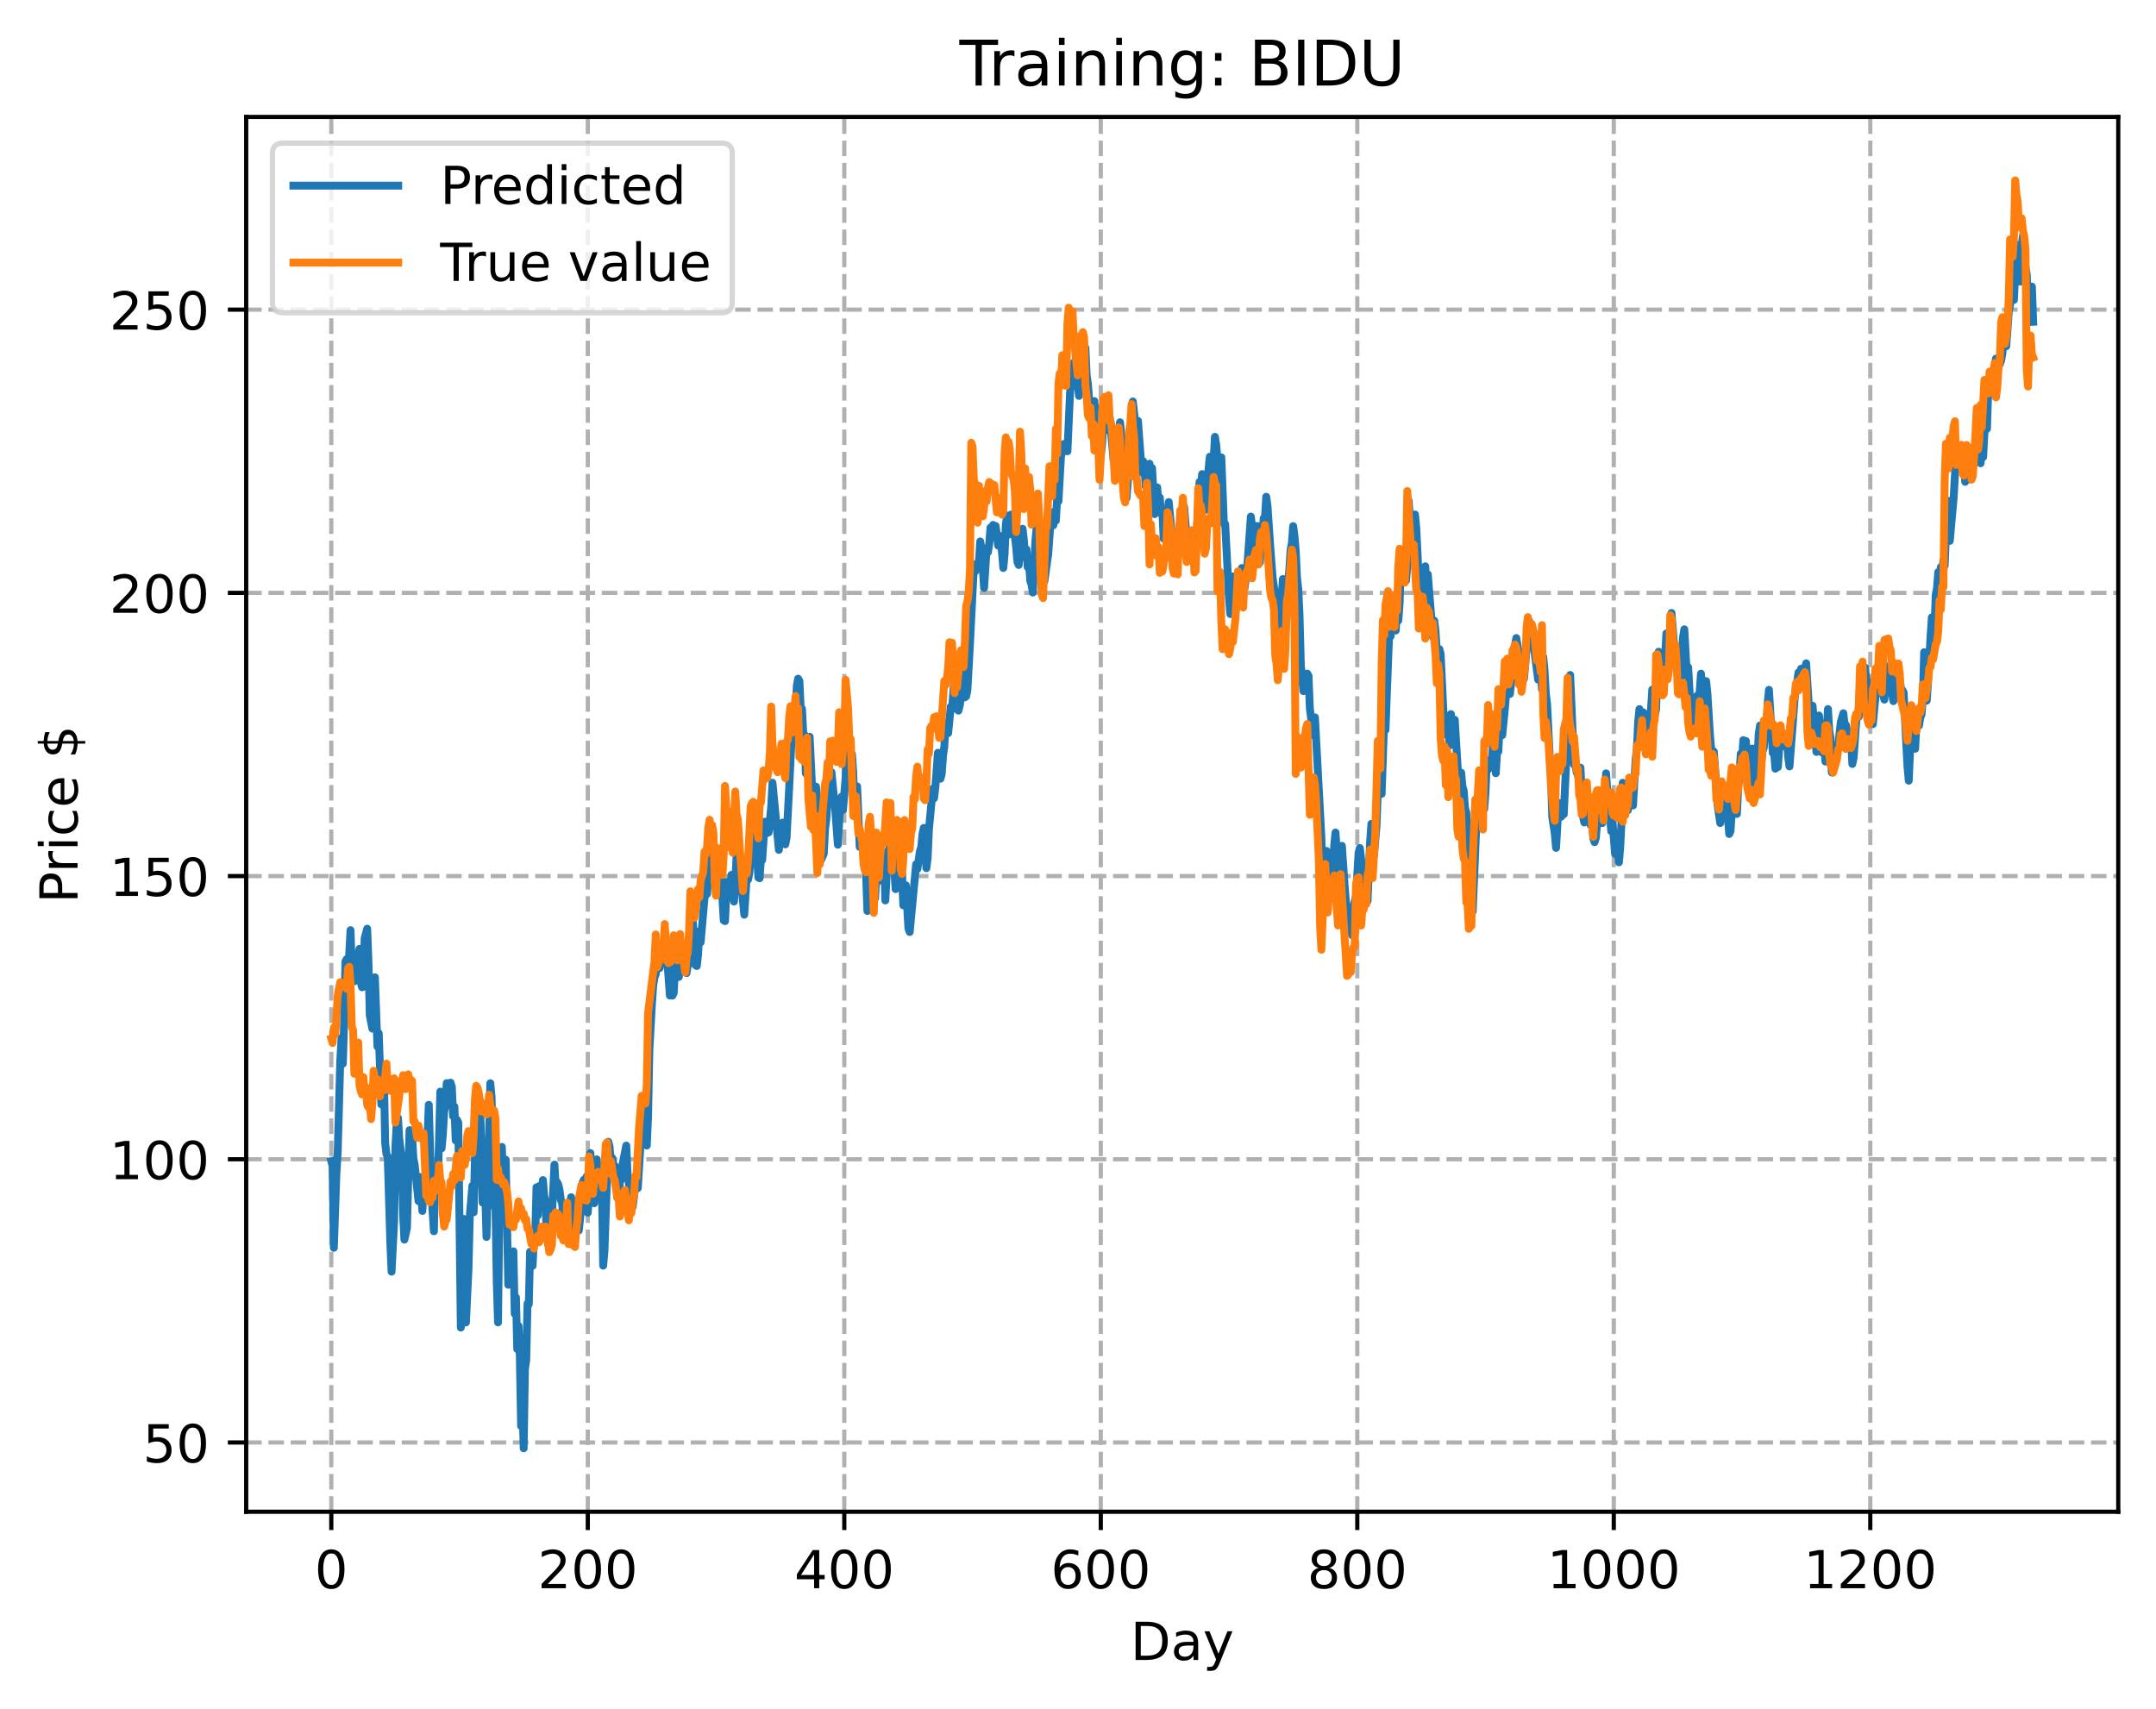 <?xml version="1.0" encoding="utf-8" standalone="no"?>
<!DOCTYPE svg PUBLIC "-//W3C//DTD SVG 1.1//EN"
  "http://www.w3.org/Graphics/SVG/1.1/DTD/svg11.dtd">
<!-- Created with matplotlib (https://matplotlib.org/) -->
<svg height="325.986pt" version="1.1" viewBox="0 0 411.286 325.986" width="411.286pt" xmlns="http://www.w3.org/2000/svg" xmlns:xlink="http://www.w3.org/1999/xlink">
 <defs>
  <style type="text/css">
*{stroke-linecap:butt;stroke-linejoin:round;}
  </style>
 </defs>
 <g id="figure_1">
  <g id="patch_1">
   <path d="M 0 325.986 
L 411.286 325.986 
L 411.286 0 
L 0 0 
z
" style="fill:#ffffff;"/>
  </g>
  <g id="axes_1">
   <g id="patch_2">
    <path d="M 46.966 288.43 
L 404.086 288.43 
L 404.086 22.318 
L 46.966 22.318 
z
" style="fill:#ffffff;"/>
   </g>
   <g id="matplotlib.axis_1">
    <g id="xtick_1">
     <g id="line2d_1">
      <path clip-path="url(#p08230637b8)" d="M 63.198 288.43 
L 63.198 22.318 
" style="fill:none;stroke:#b0b0b0;stroke-dasharray:2.96,1.28;stroke-dashoffset:0;stroke-width:0.8;"/>
     </g>
     <g id="line2d_2">
      <defs>
       <path d="M 0 0 
L 0 3.5 
" id="m8fe2b37737" style="stroke:#000000;stroke-width:0.8;"/>
      </defs>
      <g>
       <use style="stroke:#000000;stroke-width:0.8;" x="63.198" xlink:href="#m8fe2b37737" y="288.43"/>
      </g>
     </g>
     <g id="text_1">
      <!-- 0 -->
      <defs>
       <path d="M 31.781 66.406 
Q 24.172 66.406 20.328 58.906 
Q 16.5 51.422 16.5 36.375 
Q 16.5 21.391 20.328 13.891 
Q 24.172 6.391 31.781 6.391 
Q 39.453 6.391 43.281 13.891 
Q 47.125 21.391 47.125 36.375 
Q 47.125 51.422 43.281 58.906 
Q 39.453 66.406 31.781 66.406 
z
M 31.781 74.219 
Q 44.047 74.219 50.516 64.516 
Q 56.984 54.828 56.984 36.375 
Q 56.984 17.969 50.516 8.266 
Q 44.047 -1.422 31.781 -1.422 
Q 19.531 -1.422 13.062 8.266 
Q 6.594 17.969 6.594 36.375 
Q 6.594 54.828 13.062 64.516 
Q 19.531 74.219 31.781 74.219 
z
" id="DejaVuSans-48"/>
      </defs>
      <g transform="translate(60.017 303.029)scale(0.1 -0.1)">
       <use xlink:href="#DejaVuSans-48"/>
      </g>
     </g>
    </g>
    <g id="xtick_2">
     <g id="line2d_3">
      <path clip-path="url(#p08230637b8)" d="M 112.129 288.43 
L 112.129 22.318 
" style="fill:none;stroke:#b0b0b0;stroke-dasharray:2.96,1.28;stroke-dashoffset:0;stroke-width:0.8;"/>
     </g>
     <g id="line2d_4">
      <g>
       <use style="stroke:#000000;stroke-width:0.8;" x="112.129" xlink:href="#m8fe2b37737" y="288.43"/>
      </g>
     </g>
     <g id="text_2">
      <!-- 200 -->
      <defs>
       <path d="M 19.188 8.297 
L 53.609 8.297 
L 53.609 0 
L 7.328 0 
L 7.328 8.297 
Q 12.938 14.109 22.625 23.891 
Q 32.328 33.688 34.812 36.531 
Q 39.547 41.844 41.422 45.531 
Q 43.312 49.219 43.312 52.781 
Q 43.312 58.594 39.234 62.25 
Q 35.156 65.922 28.609 65.922 
Q 23.969 65.922 18.812 64.312 
Q 13.672 62.703 7.812 59.422 
L 7.812 69.391 
Q 13.766 71.781 18.938 73 
Q 24.125 74.219 28.422 74.219 
Q 39.75 74.219 46.484 68.547 
Q 53.219 62.891 53.219 53.422 
Q 53.219 48.922 51.531 44.891 
Q 49.859 40.875 45.406 35.406 
Q 44.188 33.984 37.641 27.219 
Q 31.109 20.453 19.188 8.297 
z
" id="DejaVuSans-50"/>
      </defs>
      <g transform="translate(102.585 303.029)scale(0.1 -0.1)">
       <use xlink:href="#DejaVuSans-50"/>
       <use x="63.623" xlink:href="#DejaVuSans-48"/>
       <use x="127.246" xlink:href="#DejaVuSans-48"/>
      </g>
     </g>
    </g>
    <g id="xtick_3">
     <g id="line2d_5">
      <path clip-path="url(#p08230637b8)" d="M 161.06 288.43 
L 161.06 22.318 
" style="fill:none;stroke:#b0b0b0;stroke-dasharray:2.96,1.28;stroke-dashoffset:0;stroke-width:0.8;"/>
     </g>
     <g id="line2d_6">
      <g>
       <use style="stroke:#000000;stroke-width:0.8;" x="161.06" xlink:href="#m8fe2b37737" y="288.43"/>
      </g>
     </g>
     <g id="text_3">
      <!-- 400 -->
      <defs>
       <path d="M 37.797 64.312 
L 12.891 25.391 
L 37.797 25.391 
z
M 35.203 72.906 
L 47.609 72.906 
L 47.609 25.391 
L 58.016 25.391 
L 58.016 17.188 
L 47.609 17.188 
L 47.609 0 
L 37.797 0 
L 37.797 17.188 
L 4.891 17.188 
L 4.891 26.703 
z
" id="DejaVuSans-52"/>
      </defs>
      <g transform="translate(151.516 303.029)scale(0.1 -0.1)">
       <use xlink:href="#DejaVuSans-52"/>
       <use x="63.623" xlink:href="#DejaVuSans-48"/>
       <use x="127.246" xlink:href="#DejaVuSans-48"/>
      </g>
     </g>
    </g>
    <g id="xtick_4">
     <g id="line2d_7">
      <path clip-path="url(#p08230637b8)" d="M 209.99 288.43 
L 209.99 22.318 
" style="fill:none;stroke:#b0b0b0;stroke-dasharray:2.96,1.28;stroke-dashoffset:0;stroke-width:0.8;"/>
     </g>
     <g id="line2d_8">
      <g>
       <use style="stroke:#000000;stroke-width:0.8;" x="209.99" xlink:href="#m8fe2b37737" y="288.43"/>
      </g>
     </g>
     <g id="text_4">
      <!-- 600 -->
      <defs>
       <path d="M 33.016 40.375 
Q 26.375 40.375 22.484 35.828 
Q 18.609 31.297 18.609 23.391 
Q 18.609 15.531 22.484 10.953 
Q 26.375 6.391 33.016 6.391 
Q 39.656 6.391 43.531 10.953 
Q 47.406 15.531 47.406 23.391 
Q 47.406 31.297 43.531 35.828 
Q 39.656 40.375 33.016 40.375 
z
M 52.594 71.297 
L 52.594 62.312 
Q 48.875 64.062 45.094 64.984 
Q 41.312 65.922 37.594 65.922 
Q 27.828 65.922 22.672 59.328 
Q 17.531 52.734 16.797 39.406 
Q 19.672 43.656 24.016 45.922 
Q 28.375 48.188 33.594 48.188 
Q 44.578 48.188 50.953 41.516 
Q 57.328 34.859 57.328 23.391 
Q 57.328 12.156 50.688 5.359 
Q 44.047 -1.422 33.016 -1.422 
Q 20.359 -1.422 13.672 8.266 
Q 6.984 17.969 6.984 36.375 
Q 6.984 53.656 15.188 63.938 
Q 23.391 74.219 37.203 74.219 
Q 40.922 74.219 44.703 73.484 
Q 48.484 72.75 52.594 71.297 
z
" id="DejaVuSans-54"/>
      </defs>
      <g transform="translate(200.446 303.029)scale(0.1 -0.1)">
       <use xlink:href="#DejaVuSans-54"/>
       <use x="63.623" xlink:href="#DejaVuSans-48"/>
       <use x="127.246" xlink:href="#DejaVuSans-48"/>
      </g>
     </g>
    </g>
    <g id="xtick_5">
     <g id="line2d_9">
      <path clip-path="url(#p08230637b8)" d="M 258.921 288.43 
L 258.921 22.318 
" style="fill:none;stroke:#b0b0b0;stroke-dasharray:2.96,1.28;stroke-dashoffset:0;stroke-width:0.8;"/>
     </g>
     <g id="line2d_10">
      <g>
       <use style="stroke:#000000;stroke-width:0.8;" x="258.921" xlink:href="#m8fe2b37737" y="288.43"/>
      </g>
     </g>
     <g id="text_5">
      <!-- 800 -->
      <defs>
       <path d="M 31.781 34.625 
Q 24.75 34.625 20.719 30.859 
Q 16.703 27.094 16.703 20.516 
Q 16.703 13.922 20.719 10.156 
Q 24.75 6.391 31.781 6.391 
Q 38.812 6.391 42.859 10.172 
Q 46.922 13.969 46.922 20.516 
Q 46.922 27.094 42.891 30.859 
Q 38.875 34.625 31.781 34.625 
z
M 21.922 38.812 
Q 15.578 40.375 12.031 44.719 
Q 8.5 49.078 8.5 55.328 
Q 8.5 64.062 14.719 69.141 
Q 20.953 74.219 31.781 74.219 
Q 42.672 74.219 48.875 69.141 
Q 55.078 64.062 55.078 55.328 
Q 55.078 49.078 51.531 44.719 
Q 48 40.375 41.703 38.812 
Q 48.828 37.156 52.797 32.312 
Q 56.781 27.484 56.781 20.516 
Q 56.781 9.906 50.312 4.234 
Q 43.844 -1.422 31.781 -1.422 
Q 19.734 -1.422 13.25 4.234 
Q 6.781 9.906 6.781 20.516 
Q 6.781 27.484 10.781 32.312 
Q 14.797 37.156 21.922 38.812 
z
M 18.312 54.391 
Q 18.312 48.734 21.844 45.562 
Q 25.391 42.391 31.781 42.391 
Q 38.141 42.391 41.719 45.562 
Q 45.312 48.734 45.312 54.391 
Q 45.312 60.062 41.719 63.234 
Q 38.141 66.406 31.781 66.406 
Q 25.391 66.406 21.844 63.234 
Q 18.312 60.062 18.312 54.391 
z
" id="DejaVuSans-56"/>
      </defs>
      <g transform="translate(249.377 303.029)scale(0.1 -0.1)">
       <use xlink:href="#DejaVuSans-56"/>
       <use x="63.623" xlink:href="#DejaVuSans-48"/>
       <use x="127.246" xlink:href="#DejaVuSans-48"/>
      </g>
     </g>
    </g>
    <g id="xtick_6">
     <g id="line2d_11">
      <path clip-path="url(#p08230637b8)" d="M 307.851 288.43 
L 307.851 22.318 
" style="fill:none;stroke:#b0b0b0;stroke-dasharray:2.96,1.28;stroke-dashoffset:0;stroke-width:0.8;"/>
     </g>
     <g id="line2d_12">
      <g>
       <use style="stroke:#000000;stroke-width:0.8;" x="307.851" xlink:href="#m8fe2b37737" y="288.43"/>
      </g>
     </g>
     <g id="text_6">
      <!-- 1000 -->
      <defs>
       <path d="M 12.406 8.297 
L 28.516 8.297 
L 28.516 63.922 
L 10.984 60.406 
L 10.984 69.391 
L 28.422 72.906 
L 38.281 72.906 
L 38.281 8.297 
L 54.391 8.297 
L 54.391 0 
L 12.406 0 
z
" id="DejaVuSans-49"/>
      </defs>
      <g transform="translate(295.126 303.029)scale(0.1 -0.1)">
       <use xlink:href="#DejaVuSans-49"/>
       <use x="63.623" xlink:href="#DejaVuSans-48"/>
       <use x="127.246" xlink:href="#DejaVuSans-48"/>
       <use x="190.869" xlink:href="#DejaVuSans-48"/>
      </g>
     </g>
    </g>
    <g id="xtick_7">
     <g id="line2d_13">
      <path clip-path="url(#p08230637b8)" d="M 356.782 288.43 
L 356.782 22.318 
" style="fill:none;stroke:#b0b0b0;stroke-dasharray:2.96,1.28;stroke-dashoffset:0;stroke-width:0.8;"/>
     </g>
     <g id="line2d_14">
      <g>
       <use style="stroke:#000000;stroke-width:0.8;" x="356.782" xlink:href="#m8fe2b37737" y="288.43"/>
      </g>
     </g>
     <g id="text_7">
      <!-- 1200 -->
      <g transform="translate(344.057 303.029)scale(0.1 -0.1)">
       <use xlink:href="#DejaVuSans-49"/>
       <use x="63.623" xlink:href="#DejaVuSans-50"/>
       <use x="127.246" xlink:href="#DejaVuSans-48"/>
       <use x="190.869" xlink:href="#DejaVuSans-48"/>
      </g>
     </g>
    </g>
    <g id="text_8">
     <!-- Day -->
     <defs>
      <path d="M 19.672 64.797 
L 19.672 8.109 
L 31.594 8.109 
Q 46.688 8.109 53.688 14.938 
Q 60.688 21.781 60.688 36.531 
Q 60.688 51.172 53.688 57.984 
Q 46.688 64.797 31.594 64.797 
z
M 9.812 72.906 
L 30.078 72.906 
Q 51.266 72.906 61.172 64.094 
Q 71.094 55.281 71.094 36.531 
Q 71.094 17.672 61.125 8.828 
Q 51.172 0 30.078 0 
L 9.812 0 
z
" id="DejaVuSans-68"/>
      <path d="M 34.281 27.484 
Q 23.391 27.484 19.188 25 
Q 14.984 22.516 14.984 16.5 
Q 14.984 11.719 18.141 8.906 
Q 21.297 6.109 26.703 6.109 
Q 34.188 6.109 38.703 11.406 
Q 43.219 16.703 43.219 25.484 
L 43.219 27.484 
z
M 52.203 31.203 
L 52.203 0 
L 43.219 0 
L 43.219 8.297 
Q 40.141 3.328 35.547 0.953 
Q 30.953 -1.422 24.312 -1.422 
Q 15.922 -1.422 10.953 3.297 
Q 6 8.016 6 15.922 
Q 6 25.141 12.172 29.828 
Q 18.359 34.516 30.609 34.516 
L 43.219 34.516 
L 43.219 35.406 
Q 43.219 41.609 39.141 45 
Q 35.062 48.391 27.688 48.391 
Q 23 48.391 18.547 47.266 
Q 14.109 46.141 10.016 43.891 
L 10.016 52.203 
Q 14.938 54.109 19.578 55.047 
Q 24.219 56 28.609 56 
Q 40.484 56 46.344 49.844 
Q 52.203 43.703 52.203 31.203 
z
" id="DejaVuSans-97"/>
      <path d="M 32.172 -5.078 
Q 28.375 -14.844 24.75 -17.812 
Q 21.141 -20.797 15.094 -20.797 
L 7.906 -20.797 
L 7.906 -13.281 
L 13.188 -13.281 
Q 16.891 -13.281 18.938 -11.516 
Q 21 -9.766 23.484 -3.219 
L 25.094 0.875 
L 2.984 54.688 
L 12.5 54.688 
L 29.594 11.922 
L 46.688 54.688 
L 56.203 54.688 
z
" id="DejaVuSans-121"/>
     </defs>
     <g transform="translate(215.652 316.707)scale(0.1 -0.1)">
      <use xlink:href="#DejaVuSans-68"/>
      <use x="77.002" xlink:href="#DejaVuSans-97"/>
      <use x="138.281" xlink:href="#DejaVuSans-121"/>
     </g>
    </g>
   </g>
   <g id="matplotlib.axis_2">
    <g id="ytick_1">
     <g id="line2d_15">
      <path clip-path="url(#p08230637b8)" d="M 46.966 275.217 
L 404.086 275.217 
" style="fill:none;stroke:#b0b0b0;stroke-dasharray:2.96,1.28;stroke-dashoffset:0;stroke-width:0.8;"/>
     </g>
     <g id="line2d_16">
      <defs>
       <path d="M 0 0 
L -3.5 0 
" id="m9c3b0d60e4" style="stroke:#000000;stroke-width:0.8;"/>
      </defs>
      <g>
       <use style="stroke:#000000;stroke-width:0.8;" x="46.966" xlink:href="#m9c3b0d60e4" y="275.217"/>
      </g>
     </g>
     <g id="text_9">
      <!-- 50 -->
      <defs>
       <path d="M 10.797 72.906 
L 49.516 72.906 
L 49.516 64.594 
L 19.828 64.594 
L 19.828 46.734 
Q 21.969 47.469 24.109 47.828 
Q 26.266 48.188 28.422 48.188 
Q 40.625 48.188 47.75 41.5 
Q 54.891 34.812 54.891 23.391 
Q 54.891 11.625 47.562 5.094 
Q 40.234 -1.422 26.906 -1.422 
Q 22.312 -1.422 17.547 -0.641 
Q 12.797 0.141 7.719 1.703 
L 7.719 11.625 
Q 12.109 9.234 16.797 8.062 
Q 21.484 6.891 26.703 6.891 
Q 35.156 6.891 40.078 11.328 
Q 45.016 15.766 45.016 23.391 
Q 45.016 31 40.078 35.438 
Q 35.156 39.891 26.703 39.891 
Q 22.75 39.891 18.812 39.016 
Q 14.891 38.141 10.797 36.281 
z
" id="DejaVuSans-53"/>
      </defs>
      <g transform="translate(27.241 279.017)scale(0.1 -0.1)">
       <use xlink:href="#DejaVuSans-53"/>
       <use x="63.623" xlink:href="#DejaVuSans-48"/>
      </g>
     </g>
    </g>
    <g id="ytick_2">
     <g id="line2d_17">
      <path clip-path="url(#p08230637b8)" d="M 46.966 221.182 
L 404.086 221.182 
" style="fill:none;stroke:#b0b0b0;stroke-dasharray:2.96,1.28;stroke-dashoffset:0;stroke-width:0.8;"/>
     </g>
     <g id="line2d_18">
      <g>
       <use style="stroke:#000000;stroke-width:0.8;" x="46.966" xlink:href="#m9c3b0d60e4" y="221.182"/>
      </g>
     </g>
     <g id="text_10">
      <!-- 100 -->
      <g transform="translate(20.878 224.981)scale(0.1 -0.1)">
       <use xlink:href="#DejaVuSans-49"/>
       <use x="63.623" xlink:href="#DejaVuSans-48"/>
       <use x="127.246" xlink:href="#DejaVuSans-48"/>
      </g>
     </g>
    </g>
    <g id="ytick_3">
     <g id="line2d_19">
      <path clip-path="url(#p08230637b8)" d="M 46.966 167.147 
L 404.086 167.147 
" style="fill:none;stroke:#b0b0b0;stroke-dasharray:2.96,1.28;stroke-dashoffset:0;stroke-width:0.8;"/>
     </g>
     <g id="line2d_20">
      <g>
       <use style="stroke:#000000;stroke-width:0.8;" x="46.966" xlink:href="#m9c3b0d60e4" y="167.147"/>
      </g>
     </g>
     <g id="text_11">
      <!-- 150 -->
      <g transform="translate(20.878 170.946)scale(0.1 -0.1)">
       <use xlink:href="#DejaVuSans-49"/>
       <use x="63.623" xlink:href="#DejaVuSans-53"/>
       <use x="127.246" xlink:href="#DejaVuSans-48"/>
      </g>
     </g>
    </g>
    <g id="ytick_4">
     <g id="line2d_21">
      <path clip-path="url(#p08230637b8)" d="M 46.966 113.111 
L 404.086 113.111 
" style="fill:none;stroke:#b0b0b0;stroke-dasharray:2.96,1.28;stroke-dashoffset:0;stroke-width:0.8;"/>
     </g>
     <g id="line2d_22">
      <g>
       <use style="stroke:#000000;stroke-width:0.8;" x="46.966" xlink:href="#m9c3b0d60e4" y="113.111"/>
      </g>
     </g>
     <g id="text_12">
      <!-- 200 -->
      <g transform="translate(20.878 116.91)scale(0.1 -0.1)">
       <use xlink:href="#DejaVuSans-50"/>
       <use x="63.623" xlink:href="#DejaVuSans-48"/>
       <use x="127.246" xlink:href="#DejaVuSans-48"/>
      </g>
     </g>
    </g>
    <g id="ytick_5">
     <g id="line2d_23">
      <path clip-path="url(#p08230637b8)" d="M 46.966 59.076 
L 404.086 59.076 
" style="fill:none;stroke:#b0b0b0;stroke-dasharray:2.96,1.28;stroke-dashoffset:0;stroke-width:0.8;"/>
     </g>
     <g id="line2d_24">
      <g>
       <use style="stroke:#000000;stroke-width:0.8;" x="46.966" xlink:href="#m9c3b0d60e4" y="59.076"/>
      </g>
     </g>
     <g id="text_13">
      <!-- 250 -->
      <g transform="translate(20.878 62.875)scale(0.1 -0.1)">
       <use xlink:href="#DejaVuSans-50"/>
       <use x="63.623" xlink:href="#DejaVuSans-53"/>
       <use x="127.246" xlink:href="#DejaVuSans-48"/>
      </g>
     </g>
    </g>
    <g id="text_14">
     <!-- Price $ -->
     <defs>
      <path d="M 19.672 64.797 
L 19.672 37.406 
L 32.078 37.406 
Q 38.969 37.406 42.719 40.969 
Q 46.484 44.531 46.484 51.125 
Q 46.484 57.672 42.719 61.234 
Q 38.969 64.797 32.078 64.797 
z
M 9.812 72.906 
L 32.078 72.906 
Q 44.344 72.906 50.609 67.359 
Q 56.891 61.812 56.891 51.125 
Q 56.891 40.328 50.609 34.812 
Q 44.344 29.297 32.078 29.297 
L 19.672 29.297 
L 19.672 0 
L 9.812 0 
z
" id="DejaVuSans-80"/>
      <path d="M 41.109 46.297 
Q 39.594 47.172 37.812 47.578 
Q 36.031 48 33.891 48 
Q 26.266 48 22.188 43.047 
Q 18.109 38.094 18.109 28.812 
L 18.109 0 
L 9.078 0 
L 9.078 54.688 
L 18.109 54.688 
L 18.109 46.188 
Q 20.953 51.172 25.484 53.578 
Q 30.031 56 36.531 56 
Q 37.453 56 38.578 55.875 
Q 39.703 55.766 41.062 55.516 
z
" id="DejaVuSans-114"/>
      <path d="M 9.422 54.688 
L 18.406 54.688 
L 18.406 0 
L 9.422 0 
z
M 9.422 75.984 
L 18.406 75.984 
L 18.406 64.594 
L 9.422 64.594 
z
" id="DejaVuSans-105"/>
      <path d="M 48.781 52.594 
L 48.781 44.188 
Q 44.969 46.297 41.141 47.344 
Q 37.312 48.391 33.406 48.391 
Q 24.656 48.391 19.812 42.844 
Q 14.984 37.312 14.984 27.297 
Q 14.984 17.281 19.812 11.734 
Q 24.656 6.203 33.406 6.203 
Q 37.312 6.203 41.141 7.25 
Q 44.969 8.297 48.781 10.406 
L 48.781 2.094 
Q 45.016 0.344 40.984 -0.531 
Q 36.969 -1.422 32.422 -1.422 
Q 20.062 -1.422 12.781 6.344 
Q 5.516 14.109 5.516 27.297 
Q 5.516 40.672 12.859 48.328 
Q 20.219 56 33.016 56 
Q 37.156 56 41.109 55.141 
Q 45.062 54.297 48.781 52.594 
z
" id="DejaVuSans-99"/>
      <path d="M 56.203 29.594 
L 56.203 25.203 
L 14.891 25.203 
Q 15.484 15.922 20.484 11.062 
Q 25.484 6.203 34.422 6.203 
Q 39.594 6.203 44.453 7.469 
Q 49.312 8.734 54.109 11.281 
L 54.109 2.781 
Q 49.266 0.734 44.188 -0.344 
Q 39.109 -1.422 33.891 -1.422 
Q 20.797 -1.422 13.156 6.188 
Q 5.516 13.812 5.516 26.812 
Q 5.516 40.234 12.766 48.109 
Q 20.016 56 32.328 56 
Q 43.359 56 49.781 48.891 
Q 56.203 41.797 56.203 29.594 
z
M 47.219 32.234 
Q 47.125 39.594 43.094 43.984 
Q 39.062 48.391 32.422 48.391 
Q 24.906 48.391 20.391 44.141 
Q 15.875 39.891 15.188 32.172 
z
" id="DejaVuSans-101"/>
      <path id="DejaVuSans-32"/>
      <path d="M 33.797 -14.703 
L 28.906 -14.703 
L 28.859 0 
Q 23.734 0.094 18.609 1.188 
Q 13.484 2.297 8.297 4.5 
L 8.297 13.281 
Q 13.281 10.156 18.375 8.562 
Q 23.484 6.984 28.906 6.938 
L 28.906 29.203 
Q 18.109 30.953 13.203 35.156 
Q 8.297 39.359 8.297 46.688 
Q 8.297 54.641 13.625 59.219 
Q 18.953 63.812 28.906 64.5 
L 28.906 75.984 
L 33.797 75.984 
L 33.797 64.656 
Q 38.328 64.453 42.578 63.688 
Q 46.828 62.938 50.875 61.625 
L 50.875 53.078 
Q 46.828 55.125 42.547 56.25 
Q 38.281 57.375 33.797 57.562 
L 33.797 36.719 
Q 44.875 35.016 50.094 30.609 
Q 55.328 26.219 55.328 18.609 
Q 55.328 10.359 49.781 5.594 
Q 44.234 0.828 33.797 0.094 
z
M 28.906 37.594 
L 28.906 57.625 
Q 23.25 56.984 20.266 54.391 
Q 17.281 51.812 17.281 47.516 
Q 17.281 43.312 20.031 40.969 
Q 22.797 38.625 28.906 37.594 
z
M 33.797 28.219 
L 33.797 7.078 
Q 39.984 7.906 43.141 10.594 
Q 46.297 13.281 46.297 17.672 
Q 46.297 21.969 43.281 24.5 
Q 40.281 27.047 33.797 28.219 
z
" id="DejaVuSans-36"/>
     </defs>
     <g transform="translate(14.798 172.342)rotate(-90)scale(0.1 -0.1)">
      <use xlink:href="#DejaVuSans-80"/>
      <use x="58.553" xlink:href="#DejaVuSans-114"/>
      <use x="99.666" xlink:href="#DejaVuSans-105"/>
      <use x="127.449" xlink:href="#DejaVuSans-99"/>
      <use x="182.43" xlink:href="#DejaVuSans-101"/>
      <use x="243.953" xlink:href="#DejaVuSans-32"/>
      <use x="275.74" xlink:href="#DejaVuSans-36"/>
     </g>
    </g>
   </g>
   <g id="line2d_25">
    <path clip-path="url(#p08230637b8)" d="M 63.198 221.532 
L 63.443 222.467 
L 63.688 238.074 
L 64.177 223.782 
L 64.422 219.806 
L 64.911 202.348 
L 65.156 197.992 
L 65.4 202.948 
L 65.645 195.042 
L 65.89 183.458 
L 66.134 182.997 
L 66.379 186.42 
L 66.868 177.469 
L 67.113 184.623 
L 67.602 187.221 
L 67.847 184.564 
L 68.091 183.181 
L 68.336 182.516 
L 68.581 181.028 
L 68.825 187.453 
L 69.07 188.372 
L 69.315 188.257 
L 69.559 179.022 
L 70.049 177.194 
L 70.293 183.632 
L 70.538 193.69 
L 71.027 196.252 
L 71.517 186.458 
L 72.006 199.686 
L 72.251 197.142 
L 72.74 210.716 
L 72.984 204.388 
L 73.229 204.867 
L 73.474 218.044 
L 73.718 220.191 
L 73.963 220.7 
L 74.452 236.974 
L 74.697 242.627 
L 75.186 233.009 
L 75.431 218.905 
L 75.676 214.295 
L 75.92 213.31 
L 76.165 217.272 
L 76.654 221.255 
L 76.899 231.615 
L 77.144 236.511 
L 77.633 234.331 
L 78.122 215.626 
L 78.367 220.657 
L 78.611 216.51 
L 78.856 221.035 
L 79.101 222.186 
L 79.835 229.163 
L 80.079 224.564 
L 80.569 231.045 
L 80.813 226.635 
L 81.303 223.638 
L 81.792 210.789 
L 82.281 227.445 
L 82.771 234.917 
L 83.015 224.435 
L 83.26 226.826 
L 83.505 226.666 
L 83.994 208.277 
L 84.239 219.106 
L 84.483 216.448 
L 84.728 212.098 
L 84.972 210.954 
L 85.217 206.649 
L 85.462 208.589 
L 85.706 209.331 
L 85.951 206.567 
L 86.196 207.373 
L 86.44 212.974 
L 86.685 211.149 
L 86.93 217.585 
L 87.174 213.656 
L 87.419 214.148 
L 87.908 253.299 
L 88.153 249.721 
L 88.398 232.548 
L 88.642 236.099 
L 88.887 252.316 
L 89.376 241.96 
L 89.621 231.916 
L 90.11 226.239 
L 90.355 231.304 
L 90.599 221.165 
L 90.844 216.309 
L 91.089 208.187 
L 91.333 217.35 
L 91.578 209.993 
L 92.067 229.448 
L 92.312 224.155 
L 92.557 227.012 
L 92.801 236.005 
L 93.535 206.675 
L 93.78 209.385 
L 94.269 230.196 
L 94.514 229.385 
L 94.759 244.375 
L 95.003 252.307 
L 95.248 232.037 
L 95.493 227.887 
L 95.737 218.823 
L 95.982 226.146 
L 96.227 229.518 
L 96.471 221.261 
L 96.96 245.126 
L 97.205 243.301 
L 97.45 243.229 
L 97.694 239.291 
L 97.939 238.747 
L 98.184 250.642 
L 98.428 247.54 
L 98.673 257.404 
L 98.918 252.985 
L 99.162 258.746 
L 99.407 272.085 
L 99.652 267.318 
L 99.896 276.334 
L 100.141 261.196 
L 100.386 259.517 
L 100.63 248.714 
L 100.875 248.854 
L 101.12 238.817 
L 101.364 241.332 
L 101.609 241.504 
L 101.854 235.975 
L 102.098 235.858 
L 102.343 226.529 
L 102.587 231.904 
L 102.832 226.317 
L 103.077 229.236 
L 103.321 227.748 
L 103.566 225.156 
L 103.811 228.175 
L 104.055 229.257 
L 104.3 235.635 
L 104.545 237.402 
L 104.789 235.595 
L 105.034 236.522 
L 105.523 227.318 
L 105.768 222.207 
L 106.013 226.352 
L 106.257 225.521 
L 106.502 226.033 
L 106.747 227.085 
L 106.991 228.959 
L 107.236 229.577 
L 107.725 235.918 
L 107.97 236.291 
L 108.215 231.544 
L 108.459 229.446 
L 108.704 230.021 
L 108.948 228.413 
L 109.193 230.856 
L 109.438 230.933 
L 109.682 234.86 
L 109.927 235.102 
L 110.172 234.57 
L 110.416 234.766 
L 110.906 230.142 
L 111.15 225.599 
L 111.395 225.089 
L 111.64 229.351 
L 111.884 224.502 
L 112.129 231.376 
L 112.374 227.524 
L 112.618 219.994 
L 113.352 229.57 
L 113.597 223.737 
L 113.842 221.211 
L 114.086 224.025 
L 114.331 224.166 
L 114.575 223.923 
L 114.82 226.237 
L 115.065 241.48 
L 115.309 238.706 
L 116.043 217.841 
L 116.288 218.807 
L 116.533 221.981 
L 116.777 220.926 
L 117.022 222.433 
L 117.267 222.406 
L 117.511 224.807 
L 117.756 228.486 
L 118.001 228.902 
L 118.245 225.498 
L 118.49 225.09 
L 118.735 222.254 
L 119.469 218.573 
L 119.713 223.88 
L 120.203 227.643 
L 120.447 226.606 
L 120.692 230.265 
L 121.426 224.434 
L 121.67 226.687 
L 122.404 214.822 
L 122.649 212.488 
L 122.894 215.786 
L 123.138 216.519 
L 123.383 218.559 
L 123.628 213.078 
L 123.872 200.498 
L 124.362 191.573 
L 124.606 188.017 
L 124.851 186.544 
L 125.096 185.812 
L 125.34 181.084 
L 125.585 182.325 
L 125.83 184.711 
L 126.074 183.555 
L 126.319 183.405 
L 126.563 182.574 
L 126.808 182.183 
L 127.053 179.96 
L 127.787 189.946 
L 128.031 188.689 
L 128.276 189.96 
L 128.521 189.462 
L 128.765 184.656 
L 129.01 185.954 
L 129.255 182.738 
L 129.499 186.396 
L 129.744 184.024 
L 129.989 180.247 
L 130.233 181.217 
L 130.478 180.198 
L 130.967 185.656 
L 131.212 184.114 
L 131.701 176.955 
L 131.946 172.684 
L 132.191 176.106 
L 132.435 181.708 
L 132.68 184.169 
L 132.924 184.31 
L 133.169 182.097 
L 133.414 177.659 
L 133.658 179.793 
L 134.637 168.563 
L 134.882 170.577 
L 135.126 166.379 
L 135.371 165.762 
L 135.616 161.868 
L 135.86 161.985 
L 136.105 160.795 
L 136.594 164.021 
L 136.839 168.496 
L 137.084 168.299 
L 137.328 165.783 
L 137.573 167.538 
L 138.062 175.603 
L 138.307 175.749 
L 138.551 170.556 
L 138.796 168.234 
L 139.285 169.977 
L 139.53 166.92 
L 139.775 168.887 
L 140.019 172.012 
L 140.264 168.501 
L 140.509 163.332 
L 141.243 166.594 
L 141.977 174.523 
L 142.466 166.965 
L 142.711 167.813 
L 142.955 166.535 
L 143.934 154.593 
L 144.668 167.438 
L 144.912 167.551 
L 145.157 163.797 
L 145.402 164.096 
L 145.891 156.778 
L 146.136 158.848 
L 146.38 158.93 
L 146.625 158.825 
L 147.114 154.007 
L 147.359 149.339 
L 148.582 162.155 
L 148.827 158.566 
L 149.072 158.725 
L 149.316 156.953 
L 149.561 157.215 
L 149.806 161.102 
L 150.05 159.855 
L 150.539 150.426 
L 151.029 140.433 
L 151.273 141.587 
L 151.518 140.208 
L 151.763 136.379 
L 152.007 130.802 
L 152.252 129.483 
L 152.497 129.927 
L 152.741 135.044 
L 152.986 135.228 
L 153.231 139.828 
L 153.475 140.226 
L 153.72 147.555 
L 153.965 145.353 
L 154.209 140.818 
L 154.454 140.574 
L 154.943 150.728 
L 155.188 150.213 
L 155.433 153.449 
L 155.677 150.094 
L 156.166 159.818 
L 156.411 159.926 
L 156.656 164.013 
L 157.145 162.87 
L 157.39 158.074 
L 157.634 156.296 
L 157.879 152.121 
L 158.124 151.275 
L 158.368 152.153 
L 158.613 147.318 
L 159.347 154.707 
L 159.836 161.172 
L 160.326 152.61 
L 160.57 151.972 
L 160.815 154.511 
L 161.304 148.477 
L 161.549 141.844 
L 162.038 144.646 
L 162.283 148.168 
L 162.527 143.877 
L 162.772 147.513 
L 163.017 155 
L 163.506 150.034 
L 163.995 161.587 
L 164.24 160.739 
L 164.729 162.805 
L 165.219 166.772 
L 165.463 173.804 
L 165.953 166.449 
L 166.197 163.324 
L 166.931 171.405 
L 167.421 162.563 
L 167.665 164.075 
L 167.91 168.005 
L 168.399 163.558 
L 168.644 162.551 
L 168.888 171.804 
L 169.378 162.645 
L 169.622 162.786 
L 169.867 159.305 
L 170.112 157.987 
L 170.846 169.641 
L 171.335 160.918 
L 171.58 161.764 
L 171.824 165.3 
L 172.069 166.62 
L 172.314 172.731 
L 172.558 171.692 
L 172.803 168.898 
L 173.292 177.124 
L 173.537 177.819 
L 174.76 164.897 
L 175.005 165.802 
L 175.494 162.341 
L 175.739 161.672 
L 175.983 159.056 
L 176.228 157.958 
L 176.473 161.015 
L 176.717 165.644 
L 176.962 163.706 
L 177.207 158.241 
L 177.941 150.482 
L 178.185 152.303 
L 178.43 150.233 
L 178.919 143.624 
L 179.409 148.577 
L 179.653 147.589 
L 179.898 144.134 
L 180.142 142.438 
L 180.387 137.825 
L 180.876 139.878 
L 181.366 134.831 
L 181.61 135.378 
L 182.1 128.916 
L 182.344 133.15 
L 182.834 135.586 
L 183.078 134.66 
L 183.323 132.895 
L 183.568 128.015 
L 183.812 128.356 
L 184.057 133.048 
L 184.302 132.87 
L 184.546 131.695 
L 185.036 122.822 
L 185.77 108.127 
L 186.014 109.062 
L 186.259 107.57 
L 186.503 107.676 
L 186.748 107.294 
L 186.993 103.304 
L 187.237 104.777 
L 187.727 112.189 
L 188.216 104.62 
L 188.461 105.36 
L 188.705 103.807 
L 188.95 100.66 
L 189.195 102.031 
L 189.439 100.148 
L 189.684 100.856 
L 189.929 100.353 
L 190.418 104.103 
L 190.663 102.23 
L 190.907 102.655 
L 191.397 108.368 
L 191.641 105.714 
L 191.886 99.982 
L 192.13 98.391 
L 192.375 102.023 
L 192.62 98.307 
L 192.864 98.177 
L 193.598 102.441 
L 193.843 104.381 
L 194.088 107.23 
L 194.332 107.802 
L 194.822 101.448 
L 195.066 100.884 
L 195.311 102.974 
L 195.556 106.379 
L 195.8 104.803 
L 196.045 108.202 
L 196.29 107.338 
L 196.534 110.806 
L 196.779 111.542 
L 197.024 113.055 
L 197.513 103.138 
L 197.758 100.612 
L 198.247 101.601 
L 198.491 101.716 
L 198.736 104.129 
L 199.225 110.934 
L 199.959 105.716 
L 200.449 98.981 
L 200.693 98.905 
L 200.938 100.22 
L 201.183 97.551 
L 201.427 99.335 
L 201.672 94.745 
L 201.917 95.65 
L 202.406 86.952 
L 202.651 86.295 
L 202.895 84.718 
L 203.385 85.287 
L 203.629 86.099 
L 204.118 75.114 
L 204.363 72.118 
L 204.608 71.143 
L 204.852 69.152 
L 205.097 70.618 
L 205.342 72.791 
L 205.586 73.01 
L 205.831 75.538 
L 206.076 72.631 
L 206.32 72.491 
L 206.565 70.66 
L 206.81 65.8 
L 207.054 66.349 
L 207.299 71.597 
L 207.544 73.331 
L 208.033 79.708 
L 208.278 78.162 
L 208.522 78.759 
L 208.767 76.527 
L 209.012 80.969 
L 209.256 78.763 
L 209.501 77.999 
L 209.99 86.996 
L 210.235 84.696 
L 210.479 80.758 
L 210.724 80.926 
L 210.969 78.608 
L 211.458 82.074 
L 211.703 79.699 
L 212.437 87.894 
L 212.681 88.09 
L 212.926 87.17 
L 213.415 82.638 
L 213.66 80.567 
L 213.905 82.979 
L 214.394 89.979 
L 214.639 90.689 
L 214.883 95.058 
L 215.128 92.206 
L 216.106 76.601 
L 216.596 80.927 
L 216.84 83.545 
L 217.085 80.308 
L 217.819 90.175 
L 218.064 87.977 
L 218.308 88.84 
L 218.553 92.842 
L 218.798 92.654 
L 219.042 89.106 
L 219.287 88.475 
L 219.532 92.115 
L 219.776 89.296 
L 220.266 98.09 
L 220.51 96.712 
L 220.755 92.991 
L 221 96.28 
L 221.244 94.911 
L 221.489 97.983 
L 221.734 97.49 
L 221.978 102.759 
L 222.223 101.767 
L 222.467 100.3 
L 222.957 95.788 
L 224.18 109.095 
L 224.425 107.567 
L 224.669 104.305 
L 224.914 105.349 
L 225.403 98.158 
L 225.648 98.586 
L 225.893 96.723 
L 226.627 105.873 
L 226.871 106.347 
L 227.116 102.343 
L 227.361 104.773 
L 227.605 102.191 
L 227.85 104.448 
L 228.094 105.497 
L 228.584 96.268 
L 228.828 91.943 
L 229.073 94.094 
L 229.318 90.454 
L 230.052 97.26 
L 230.541 89.497 
L 230.786 87.137 
L 231.03 87.78 
L 231.275 92.119 
L 231.764 83.344 
L 232.009 84.885 
L 232.254 87.878 
L 232.498 92.38 
L 232.988 87.267 
L 233.477 99.986 
L 233.722 99.996 
L 234.455 114.199 
L 234.7 117.159 
L 234.945 112.091 
L 235.189 109.98 
L 235.434 116.903 
L 235.679 116.782 
L 236.413 109.62 
L 236.657 110.063 
L 236.902 108.369 
L 237.147 109.303 
L 237.391 112.344 
L 237.881 108.835 
L 238.615 98.559 
L 238.859 100.464 
L 239.104 104.3 
L 239.349 103.545 
L 239.838 100.35 
L 240.082 104.993 
L 240.327 107.335 
L 240.572 103.663 
L 240.816 102.871 
L 241.061 98.889 
L 241.306 98.89 
L 241.55 94.786 
L 241.795 96.575 
L 242.284 103.822 
L 242.774 110.316 
L 243.263 113.606 
L 243.508 117.168 
L 243.752 118.306 
L 243.997 122.423 
L 244.486 113.866 
L 244.731 110.468 
L 245.22 120.281 
L 245.465 117.522 
L 245.709 111.139 
L 245.954 108.735 
L 246.199 104.878 
L 246.443 103.614 
L 246.688 100.377 
L 246.933 102.228 
L 247.177 105.022 
L 247.422 110.146 
L 247.667 112.41 
L 247.911 117.553 
L 248.156 126.94 
L 248.645 131.862 
L 248.89 130.942 
L 249.135 130.731 
L 249.379 128.518 
L 249.624 128.945 
L 249.869 135.179 
L 250.358 138.956 
L 250.603 140.304 
L 250.847 136.871 
L 252.07 159.732 
L 252.315 167.42 
L 252.56 168.402 
L 253.049 162.351 
L 253.538 168.383 
L 253.783 167.946 
L 254.028 164.928 
L 254.272 166.781 
L 254.517 161.284 
L 254.762 158.849 
L 255.496 169.55 
L 255.985 161.373 
L 256.474 168.574 
L 257.208 177.851 
L 257.453 174.61 
L 257.697 174.288 
L 257.942 178.44 
L 258.187 172.929 
L 258.676 170.989 
L 259.165 162.728 
L 259.41 161.799 
L 259.655 163.977 
L 259.899 168.352 
L 260.144 167.954 
L 260.389 168.916 
L 260.633 169.365 
L 260.878 171.903 
L 261.367 160.628 
L 261.612 157.177 
L 261.857 159.561 
L 262.101 163.254 
L 262.591 157.549 
L 263.08 144.43 
L 263.569 151.456 
L 264.058 137.126 
L 264.303 139.252 
L 265.037 119.875 
L 265.282 121.402 
L 265.526 118.578 
L 265.771 114.11 
L 266.016 116.622 
L 266.26 120.291 
L 266.505 116.225 
L 266.75 118.397 
L 266.994 115.186 
L 267.239 107.707 
L 267.484 108.464 
L 267.728 107.287 
L 268.218 110.79 
L 268.462 107.9 
L 268.707 95.492 
L 269.441 104.42 
L 269.685 102.991 
L 269.93 98.16 
L 270.175 100.704 
L 270.664 110.812 
L 270.909 113.774 
L 271.153 114.391 
L 271.398 110.876 
L 271.887 108.05 
L 272.132 111.856 
L 272.377 109.58 
L 273.111 118.74 
L 273.355 121.538 
L 273.6 118.421 
L 273.845 120.441 
L 274.334 128.247 
L 274.579 123.837 
L 274.823 124.792 
L 275.557 140.091 
L 275.802 137.771 
L 276.046 140.189 
L 276.291 138.154 
L 276.536 142.239 
L 276.78 136.238 
L 277.025 139.339 
L 277.27 139.527 
L 277.514 137.32 
L 278.248 149.337 
L 278.493 153.242 
L 278.738 147.419 
L 278.982 150.061 
L 279.227 150.873 
L 279.472 154.159 
L 279.716 155.042 
L 280.206 166.158 
L 280.45 171.319 
L 280.695 168.341 
L 280.94 173.898 
L 281.673 156.373 
L 281.918 155.087 
L 282.163 151.744 
L 282.407 151.381 
L 282.652 154.133 
L 282.897 150.615 
L 283.141 154.339 
L 283.386 151.026 
L 283.631 145.018 
L 283.875 146.819 
L 284.12 145.203 
L 284.365 146.281 
L 284.609 145.365 
L 284.854 141.109 
L 285.099 142.777 
L 285.343 147.53 
L 285.588 143.438 
L 285.833 143.384 
L 286.077 138.119 
L 286.322 139.855 
L 286.567 140.277 
L 287.056 135.437 
L 287.301 132.551 
L 287.545 131.868 
L 287.79 130.06 
L 288.034 132.404 
L 288.524 127.909 
L 288.768 123.798 
L 289.013 123.077 
L 289.258 121.733 
L 289.747 124.787 
L 289.992 127.316 
L 290.236 126.389 
L 290.481 129.88 
L 290.726 129.448 
L 291.215 123.725 
L 291.46 119.065 
L 291.704 118.513 
L 292.194 123.548 
L 292.438 122.067 
L 293.417 129.671 
L 293.661 127.788 
L 293.906 127.542 
L 294.151 131.515 
L 294.395 125.318 
L 294.64 127.901 
L 294.885 132.313 
L 295.129 134.35 
L 295.619 144.05 
L 295.863 147.711 
L 296.108 155.868 
L 296.597 159.053 
L 296.842 161.77 
L 297.331 153.205 
L 297.821 155.828 
L 298.065 154.188 
L 298.31 155.368 
L 299.533 128.787 
L 300.267 145.883 
L 300.512 145.822 
L 300.756 147.287 
L 301.001 147.887 
L 301.246 146.749 
L 301.49 146.465 
L 301.98 155.786 
L 302.224 156.924 
L 302.469 152.802 
L 302.714 156.205 
L 302.958 152.921 
L 303.448 157.459 
L 303.692 155.846 
L 303.937 159.935 
L 304.182 160.684 
L 304.426 159.902 
L 304.671 157.011 
L 304.916 155.818 
L 305.16 154.005 
L 305.405 155.173 
L 305.649 157.045 
L 305.894 151.91 
L 306.139 152.084 
L 306.383 147.549 
L 306.873 154.861 
L 307.117 155.569 
L 307.362 158.576 
L 307.607 156.76 
L 308.096 162.923 
L 308.341 159.726 
L 308.83 164.529 
L 309.075 161.704 
L 309.319 156.818 
L 309.564 149.344 
L 309.809 152.303 
L 310.053 151.235 
L 310.298 151.974 
L 310.543 154.604 
L 311.032 148.783 
L 311.277 149.937 
L 311.521 153.683 
L 312.01 145.024 
L 312.255 142.843 
L 312.5 137.645 
L 312.744 135.287 
L 312.989 139.199 
L 313.234 139.213 
L 313.478 135.916 
L 313.723 136.466 
L 314.212 142.897 
L 314.702 139.047 
L 315.191 131.579 
L 315.436 136.057 
L 315.68 136.517 
L 315.925 135.29 
L 316.17 127.955 
L 316.414 124.34 
L 316.659 124.611 
L 316.904 126.795 
L 317.148 125.589 
L 317.393 129.44 
L 317.882 120.858 
L 318.371 126.322 
L 318.616 123.473 
L 318.861 116.944 
L 319.35 122.992 
L 319.595 126.656 
L 319.839 123.77 
L 320.084 124.998 
L 320.573 129.375 
L 321.063 121.515 
L 321.307 120.073 
L 321.797 128.919 
L 322.041 127.298 
L 322.531 135.771 
L 322.775 139.892 
L 323.02 136.015 
L 323.265 137.364 
L 323.754 132.741 
L 323.998 135.13 
L 324.488 128.526 
L 324.732 131.908 
L 324.977 137.242 
L 325.222 135.081 
L 325.466 129.952 
L 325.711 132.255 
L 326.2 140.286 
L 326.69 145.789 
L 326.934 143.373 
L 327.424 150.14 
L 327.668 153.692 
L 328.158 157.035 
L 328.402 153.113 
L 328.647 151.307 
L 328.892 151.818 
L 329.136 156.183 
L 329.381 154.872 
L 329.625 155.934 
L 329.87 159.121 
L 330.115 158.616 
L 330.604 151.39 
L 330.849 152.62 
L 331.093 152.967 
L 331.338 155.287 
L 331.583 150.394 
L 331.827 147.854 
L 332.072 143.797 
L 332.317 144.887 
L 332.561 141.215 
L 332.806 143.99 
L 333.051 141.37 
L 333.54 147.194 
L 333.785 147.568 
L 334.029 149.568 
L 334.274 142.816 
L 334.519 144.582 
L 334.763 149.803 
L 335.252 144.767 
L 335.497 140.05 
L 335.742 138.41 
L 335.986 145.476 
L 336.231 143.343 
L 336.476 142.629 
L 336.72 138.623 
L 336.965 139.5 
L 337.21 134.149 
L 337.454 131.615 
L 338.188 143.676 
L 338.433 143.631 
L 338.678 146.663 
L 338.922 144.974 
L 339.167 146.346 
L 339.412 142.507 
L 339.656 142.603 
L 339.901 139.676 
L 340.146 139.972 
L 340.39 142.193 
L 340.635 141.793 
L 340.88 140.944 
L 341.124 144.485 
L 341.369 146.232 
L 342.347 133.403 
L 342.592 131.14 
L 342.837 130.051 
L 343.081 128.302 
L 343.326 130.217 
L 343.571 127.594 
L 343.815 127.959 
L 344.06 127.452 
L 344.305 127.782 
L 344.549 126.555 
L 345.283 138.333 
L 345.528 138.566 
L 345.773 134.646 
L 346.507 143.465 
L 346.996 136.517 
L 347.24 138.836 
L 347.485 143.537 
L 347.73 140.847 
L 347.974 142.025 
L 348.219 145.293 
L 348.708 135.284 
L 348.953 139.356 
L 349.198 140.809 
L 349.442 147.401 
L 349.687 144.101 
L 349.932 146.071 
L 350.176 143.608 
L 350.666 142.298 
L 351.155 137.777 
L 351.644 136.084 
L 351.889 138.322 
L 352.134 138.317 
L 352.378 139.575 
L 352.623 139.578 
L 352.868 142.219 
L 353.112 141.016 
L 353.357 145.765 
L 353.601 144.592 
L 354.091 137.752 
L 354.335 136.218 
L 354.58 136.76 
L 355.069 128.524 
L 355.314 131.987 
L 355.559 128.4 
L 355.803 127.38 
L 356.293 133.015 
L 356.537 130.213 
L 357.271 138.164 
L 358.25 127.852 
L 358.495 132.158 
L 358.739 128.932 
L 358.984 131.354 
L 359.473 133.484 
L 359.718 129.372 
L 359.962 127.133 
L 360.207 131.731 
L 360.452 129.23 
L 361.186 133.772 
L 361.92 128.15 
L 362.164 130.203 
L 362.409 129.699 
L 362.654 131.541 
L 362.898 131.68 
L 363.143 132.121 
L 363.877 146.297 
L 364.122 148.947 
L 364.366 143.231 
L 364.611 142.652 
L 364.856 137.015 
L 365.1 138.67 
L 365.345 142.861 
L 365.589 137.938 
L 365.834 137.676 
L 366.079 138.448 
L 366.323 136.923 
L 366.568 136.301 
L 366.813 133.211 
L 367.057 124.438 
L 367.547 133.674 
L 367.791 130.285 
L 368.281 121.375 
L 368.525 117.786 
L 368.77 118.736 
L 369.015 120.588 
L 369.259 113.538 
L 369.504 112.21 
L 369.749 109.145 
L 369.993 110.807 
L 370.238 108.207 
L 370.483 109.507 
L 370.727 106.859 
L 370.972 107.941 
L 371.461 95.733 
L 371.706 95.571 
L 371.95 103.201 
L 372.684 94.967 
L 373.174 86.408 
L 373.418 87.54 
L 373.663 85.835 
L 373.908 88.492 
L 374.152 88.153 
L 374.397 87.143 
L 374.642 88.877 
L 374.886 91.925 
L 375.131 89.52 
L 375.376 85.371 
L 375.865 91.459 
L 376.11 87.166 
L 376.354 87.858 
L 376.599 87.412 
L 376.844 84.931 
L 377.088 81.26 
L 377.333 80.929 
L 377.577 87.029 
L 377.822 88.387 
L 378.067 85.069 
L 378.311 87.215 
L 378.556 82.56 
L 378.801 80.593 
L 379.045 81.814 
L 379.29 74.187 
L 379.535 73.286 
L 379.779 71.763 
L 380.024 74.089 
L 380.513 69.987 
L 380.758 68.418 
L 381.003 71.38 
L 381.247 69.661 
L 381.492 69.484 
L 381.737 68.809 
L 381.981 67.472 
L 382.226 63.655 
L 382.715 66.069 
L 383.204 59.473 
L 383.449 58.146 
L 383.694 54.583 
L 383.938 56.733 
L 384.183 57.224 
L 384.672 46.698 
L 384.917 47.237 
L 385.162 49.591 
L 385.406 53.724 
L 385.651 46.966 
L 385.896 44.992 
L 386.14 49.541 
L 386.63 52.377 
L 386.874 58.525 
L 387.119 61.477 
L 387.364 56.817 
L 387.608 54.675 
L 387.853 61.391 
L 387.853 61.391 
" style="fill:none;stroke:#1f77b4;stroke-linecap:square;stroke-width:1.5;"/>
   </g>
   <g id="line2d_26">
    <path clip-path="url(#p08230637b8)" d="M 63.198 198.174 
L 63.443 199.006 
L 63.688 196.066 
L 63.932 197.374 
L 64.177 194.337 
L 64.422 189.906 
L 64.911 187.388 
L 65.156 187.745 
L 65.4 187.615 
L 66.134 188.653 
L 66.379 184.805 
L 66.623 184.46 
L 66.868 187.777 
L 67.113 195.893 
L 67.357 196.542 
L 67.602 204.874 
L 67.847 204.193 
L 68.091 202.918 
L 68.336 198.898 
L 68.581 207.025 
L 68.825 208.203 
L 69.07 208.819 
L 69.315 205.501 
L 69.559 208.278 
L 69.804 207.414 
L 70.049 210.818 
L 70.293 211.283 
L 70.538 210.58 
L 70.783 213.52 
L 71.027 210.559 
L 71.272 204.301 
L 71.761 208.224 
L 72.006 205.901 
L 72.251 209.002 
L 72.495 209.175 
L 72.74 206.938 
L 72.984 207.652 
L 73.229 208.008 
L 73.718 202.929 
L 73.963 207.381 
L 74.452 208.138 
L 74.942 205.836 
L 75.186 205.739 
L 75.431 214.168 
L 76.165 209.056 
L 76.41 206.247 
L 76.654 206.69 
L 76.899 205.133 
L 77.144 206.938 
L 77.388 207.803 
L 77.878 204.982 
L 78.122 206.063 
L 78.367 206.041 
L 78.611 206.225 
L 78.856 213.909 
L 79.101 213.941 
L 79.59 217.075 
L 79.835 214.763 
L 80.324 217.183 
L 80.569 217.151 
L 80.813 216.211 
L 81.303 228.131 
L 81.547 227.85 
L 81.792 229.093 
L 82.037 229.374 
L 82.281 227.612 
L 82.526 228.488 
L 82.771 225.267 
L 83.26 227.104 
L 83.505 225.71 
L 83.749 222.263 
L 83.994 225.17 
L 84.239 225.613 
L 84.483 231.73 
L 84.728 234.021 
L 84.972 233.048 
L 85.217 232.681 
L 85.951 225.408 
L 86.196 226.315 
L 86.44 223.992 
L 86.685 225.224 
L 87.174 220.555 
L 87.419 221.355 
L 87.664 222.587 
L 87.908 224.673 
L 88.153 219.615 
L 88.398 221.798 
L 88.642 222.263 
L 88.887 220.869 
L 89.132 216.729 
L 89.376 215.8 
L 89.621 216.157 
L 89.866 218.707 
L 90.11 220.004 
L 90.355 216.492 
L 90.599 209.77 
L 90.844 207.165 
L 91.089 207.522 
L 91.333 208.581 
L 91.823 212.072 
L 92.067 210.548 
L 92.557 212.212 
L 92.801 212.623 
L 93.046 212.526 
L 93.291 208.873 
L 93.535 210.969 
L 94.025 212.212 
L 94.269 211.877 
L 94.514 213.401 
L 94.759 225.105 
L 95.003 222.944 
L 95.248 225.213 
L 95.493 224.575 
L 95.737 225.105 
L 95.982 226.013 
L 96.227 225.602 
L 96.716 227.32 
L 96.96 229.633 
L 97.205 233.664 
L 97.694 232.875 
L 97.939 234.14 
L 98.184 232.281 
L 98.428 232.692 
L 98.918 229.222 
L 99.162 231.708 
L 99.407 230.509 
L 99.652 232.065 
L 99.896 231.535 
L 100.141 232.832 
L 100.386 232.605 
L 100.63 234.421 
L 100.875 234.529 
L 101.364 237.306 
L 101.609 237.209 
L 101.854 238.214 
L 102.098 236.204 
L 102.343 236.398 
L 102.587 235.782 
L 102.832 237.036 
L 103.077 236.236 
L 103.321 234.01 
L 103.811 235.177 
L 104.055 234.021 
L 104.3 236.355 
L 104.545 237.22 
L 104.789 238.916 
L 105.034 238.398 
L 105.279 237.533 
L 105.523 231.913 
L 105.768 233.329 
L 106.013 231.319 
L 106.257 233.534 
L 106.502 231.676 
L 106.991 235.804 
L 107.236 235.847 
L 107.481 236.679 
L 107.725 234.313 
L 107.97 234.053 
L 108.215 229.46 
L 108.459 237.371 
L 108.948 236.474 
L 109.193 237.544 
L 109.438 237.393 
L 109.682 237.922 
L 109.927 234.529 
L 110.172 232.746 
L 110.416 228.844 
L 110.906 226.099 
L 111.15 228.596 
L 111.395 228.92 
L 111.64 228.153 
L 111.884 229.082 
L 112.129 226.888 
L 112.374 220.652 
L 112.618 222.23 
L 112.863 226.434 
L 113.108 227.785 
L 113.352 225.019 
L 113.597 224.122 
L 113.842 224.91 
L 114.086 223.592 
L 114.331 224.813 
L 114.82 225.44 
L 115.065 226.64 
L 115.554 218.297 
L 115.799 217.951 
L 116.043 221.798 
L 116.288 223.873 
L 116.533 221.549 
L 117.022 224.683 
L 117.267 225.181 
L 117.756 228.498 
L 118.001 228.304 
L 118.245 232.108 
L 118.49 230.811 
L 118.735 227.969 
L 119.224 227.018 
L 119.958 232.832 
L 120.203 230.346 
L 120.447 231.449 
L 120.692 229.082 
L 120.936 228.282 
L 121.181 224.338 
L 121.426 224.586 
L 121.915 215.033 
L 122.404 209.078 
L 122.649 209.208 
L 122.894 210.364 
L 123.138 210.548 
L 123.383 206.733 
L 123.628 193.246 
L 124.851 183.433 
L 125.096 178.278 
L 125.34 184.557 
L 126.074 182.558 
L 126.319 179.91 
L 126.563 181.488 
L 126.808 176.3 
L 127.297 183.444 
L 127.542 183.746 
L 127.787 183.346 
L 128.031 183.4 
L 128.276 182.287 
L 128.521 178.451 
L 128.765 179.423 
L 129.01 179.013 
L 129.255 183.228 
L 129.499 179.056 
L 129.744 178.213 
L 129.989 182.784 
L 130.233 182.093 
L 130.723 185.529 
L 130.967 182.633 
L 131.212 181.65 
L 131.457 177.305 
L 131.701 170.054 
L 132.191 175.101 
L 132.435 175.155 
L 132.68 173.836 
L 133.169 169.632 
L 133.414 171.199 
L 133.658 167.946 
L 134.148 166.412 
L 134.392 162.521 
L 134.637 162.997 
L 134.882 161.549 
L 135.126 157.809 
L 135.371 156.404 
L 135.616 159.495 
L 135.86 157.42 
L 136.105 158.998 
L 136.35 168.498 
L 136.594 170.886 
L 136.839 163.732 
L 137.084 161.851 
L 137.573 165.526 
L 137.818 166.93 
L 138.062 163.008 
L 138.307 149.953 
L 138.796 157.885 
L 139.041 161.667 
L 139.285 154.891 
L 139.53 157.031 
L 139.775 162.694 
L 140.264 151.012 
L 140.509 155.475 
L 140.753 156.275 
L 141.243 163.407 
L 141.732 170.011 
L 141.977 165.969 
L 142.221 165.417 
L 142.466 166.682 
L 142.711 163.926 
L 143.2 153.822 
L 143.445 153.238 
L 143.689 152.968 
L 143.934 157.68 
L 144.423 158.404 
L 144.668 159.949 
L 144.912 153.065 
L 145.157 153.108 
L 145.646 146.981 
L 145.891 148.721 
L 146.136 147.413 
L 146.38 148.386 
L 146.625 146.927 
L 146.87 143.479 
L 147.114 134.801 
L 147.359 142.031 
L 147.604 143.911 
L 147.848 144.192 
L 148.093 146.602 
L 148.338 147.337 
L 148.582 143.922 
L 148.827 145.111 
L 149.072 141.901 
L 149.316 143.047 
L 149.561 147.067 
L 149.806 148.472 
L 150.05 141.458 
L 150.295 141.22 
L 150.539 137.017 
L 150.784 134.736 
L 151.029 139.826 
L 151.273 138.367 
L 151.763 132.791 
L 152.007 139.567 
L 152.252 135.093 
L 152.497 144.452 
L 152.741 142.431 
L 152.986 144.992 
L 153.231 142.29 
L 153.475 145.381 
L 153.965 140.745 
L 154.209 152.471 
L 154.699 157.766 
L 154.943 151.757 
L 155.188 158.393 
L 155.433 155.464 
L 155.922 166.585 
L 156.166 160.857 
L 156.411 164.877 
L 156.656 161.689 
L 156.9 155.108 
L 157.39 149.542 
L 157.634 148.721 
L 157.879 145.489 
L 158.124 148.256 
L 158.368 141.437 
L 158.613 141.653 
L 158.858 141.318 
L 159.102 142.658 
L 159.347 142.798 
L 159.592 145.37 
L 159.836 142.398 
L 160.081 135.893 
L 160.326 144.527 
L 160.57 145.803 
L 161.06 140.594 
L 161.304 129.711 
L 161.794 135.201 
L 162.038 141.75 
L 162.283 141.015 
L 162.772 155.702 
L 163.017 154.546 
L 163.261 151.919 
L 163.751 159.063 
L 163.995 158.166 
L 164.485 160.608 
L 164.729 164.856 
L 164.974 166.066 
L 165.219 166.433 
L 165.463 164.693 
L 165.708 157.226 
L 165.953 155.832 
L 166.197 159.095 
L 166.687 174.16 
L 167.176 158.847 
L 167.421 166.098 
L 167.665 167.428 
L 167.91 163.094 
L 168.399 159.333 
L 168.644 160.879 
L 169.133 153.087 
L 169.378 157.053 
L 169.622 156.621 
L 169.867 153.195 
L 170.112 166.142 
L 170.356 161.581 
L 170.601 162.986 
L 170.846 157.755 
L 171.09 156.437 
L 171.335 156.631 
L 171.58 158.685 
L 171.824 165.774 
L 172.069 166.736 
L 172.314 164.067 
L 172.558 156.469 
L 172.803 160.544 
L 173.048 160.641 
L 173.537 161.992 
L 173.782 158.879 
L 174.026 158.047 
L 174.271 152.049 
L 174.515 152.525 
L 174.76 148.094 
L 175.005 146.267 
L 175.249 149.672 
L 175.494 148.234 
L 175.739 150.061 
L 175.983 148.504 
L 176.228 152.373 
L 176.473 152.687 
L 176.717 149.401 
L 176.962 143.004 
L 177.207 143.814 
L 177.451 138.897 
L 177.696 138.497 
L 177.941 139.07 
L 178.185 136.833 
L 178.43 138.097 
L 178.675 136.649 
L 178.919 138.313 
L 179.164 140.788 
L 179.409 140.669 
L 180.142 129.905 
L 180.387 130.716 
L 180.632 129.365 
L 180.876 127.366 
L 181.121 122.535 
L 181.366 123.962 
L 181.61 122.621 
L 181.855 126.08 
L 182.1 132.24 
L 182.344 129.387 
L 182.589 131.137 
L 183.078 125.518 
L 183.323 124.059 
L 183.568 124.545 
L 183.812 127.258 
L 184.057 122.654 
L 184.302 115.575 
L 184.546 114.808 
L 184.791 112.982 
L 185.036 108.497 
L 185.28 84.472 
L 185.525 85.229 
L 185.77 91.497 
L 186.014 92.437 
L 186.503 99.732 
L 186.748 92.686 
L 186.993 96.285 
L 187.237 96.749 
L 187.482 98.511 
L 187.727 96.803 
L 187.971 93.68 
L 188.216 95.647 
L 188.461 93.021 
L 188.705 91.951 
L 188.95 92.74 
L 189.195 92.318 
L 189.439 93.432 
L 189.684 92.556 
L 190.173 97.776 
L 190.418 94.955 
L 190.907 96.404 
L 191.152 98.187 
L 191.397 97.419 
L 191.641 86.31 
L 191.886 83.446 
L 192.13 86.958 
L 192.375 84.256 
L 192.62 85.596 
L 192.864 90.168 
L 193.354 91.475 
L 193.598 93.702 
L 193.843 101.515 
L 194.332 92.491 
L 194.577 82.365 
L 194.822 86.169 
L 195.066 97.052 
L 195.311 97.128 
L 195.556 89.368 
L 195.8 94.145 
L 196.29 90.989 
L 196.534 93.41 
L 196.779 100.11 
L 197.268 95.334 
L 197.513 94.523 
L 197.758 96.22 
L 198.002 94.156 
L 198.247 99.062 
L 198.491 109.491 
L 198.736 113.457 
L 198.981 114.116 
L 199.47 100.986 
L 199.715 100.435 
L 200.204 88.957 
L 200.693 94.707 
L 200.938 88.741 
L 201.183 91.584 
L 201.427 81.814 
L 201.672 86.58 
L 201.917 73.114 
L 202.161 71.212 
L 202.406 73.622 
L 202.651 67.765 
L 202.895 72.369 
L 203.14 73.233 
L 203.385 73.622 
L 203.629 61.691 
L 203.874 58.708 
L 204.118 59.27 
L 204.363 65.463 
L 204.608 59.4 
L 204.852 65.398 
L 205.097 66.911 
L 205.586 71.623 
L 205.831 64.155 
L 206.076 65.657 
L 206.32 65.193 
L 206.565 63.366 
L 206.81 64.361 
L 207.054 73.547 
L 207.299 75.567 
L 207.544 79.296 
L 207.788 79.815 
L 208.033 77.75 
L 208.278 83.208 
L 208.522 80.798 
L 208.767 85.964 
L 209.012 81.522 
L 209.256 81.425 
L 209.501 85.218 
L 209.746 91.54 
L 209.99 87.336 
L 210.235 78.658 
L 210.479 76.119 
L 210.724 75.719 
L 210.969 77.275 
L 211.213 79.631 
L 211.458 75.416 
L 211.703 80.463 
L 211.947 80.679 
L 212.192 82.884 
L 212.681 91.735 
L 212.926 91.303 
L 213.415 81.544 
L 213.66 84.04 
L 213.905 90.535 
L 214.149 91.929 
L 214.394 94.934 
L 214.639 95.852 
L 214.883 91.292 
L 215.128 91.108 
L 215.373 82.549 
L 215.617 80.82 
L 215.862 77.102 
L 216.106 81.274 
L 216.351 83.359 
L 216.596 91.162 
L 216.84 91.076 
L 217.085 93.745 
L 217.574 94.566 
L 217.819 94.48 
L 218.064 94.955 
L 218.308 100.381 
L 218.798 92.102 
L 219.042 97.257 
L 219.287 107.686 
L 219.532 100.002 
L 219.776 103.59 
L 220.021 105.384 
L 220.266 105.287 
L 220.51 102.704 
L 220.755 106.162 
L 221 104.401 
L 221.244 109.296 
L 221.489 106.757 
L 221.734 109.059 
L 222.467 104.801 
L 222.712 97.733 
L 222.957 98.727 
L 223.446 101.883 
L 223.691 108.378 
L 223.935 109.448 
L 224.425 107.383 
L 224.669 109.588 
L 224.914 101.278 
L 225.159 97.365 
L 225.403 99.397 
L 225.648 94.977 
L 225.893 98.414 
L 226.137 104.747 
L 226.382 107.232 
L 226.627 105.19 
L 226.871 101.721 
L 227.116 104.033 
L 227.361 101.148 
L 227.605 103.914 
L 227.85 109.221 
L 228.094 108.929 
L 228.584 93.151 
L 228.828 97.128 
L 229.073 96.468 
L 229.318 98.079 
L 229.807 105.654 
L 230.052 104.606 
L 230.296 100.294 
L 230.786 98.662 
L 231.03 99.84 
L 231.52 91 
L 231.764 92.372 
L 232.009 92.578 
L 232.254 112.809 
L 232.743 109.113 
L 232.988 118.796 
L 233.232 123.864 
L 233.477 119.995 
L 233.722 120.093 
L 233.966 123.011 
L 234.455 124.805 
L 234.7 123.627 
L 234.945 120.698 
L 235.189 122.492 
L 235.679 117.964 
L 236.168 109.005 
L 236.413 112.906 
L 236.657 111.544 
L 236.902 112.819 
L 237.147 115.921 
L 237.391 111.425 
L 237.636 109.48 
L 238.125 108.443 
L 238.37 106.746 
L 238.615 109.707 
L 238.859 110.345 
L 239.349 105.795 
L 239.593 104.898 
L 239.838 106.919 
L 240.082 107.708 
L 240.327 102.834 
L 240.572 101.548 
L 240.816 101.364 
L 241.061 102.693 
L 241.306 100.164 
L 241.55 101.958 
L 241.795 104.952 
L 242.284 112.571 
L 242.529 114.106 
L 242.774 114.505 
L 243.018 116.321 
L 243.263 124.967 
L 243.508 126.577 
L 243.752 129.776 
L 243.997 126.544 
L 244.242 126.35 
L 244.486 120.384 
L 244.731 122.535 
L 244.976 127.614 
L 245.22 123.81 
L 245.465 114.797 
L 245.709 113.533 
L 246.443 104.865 
L 246.688 106.357 
L 246.933 115.618 
L 247.177 147.661 
L 247.422 145.522 
L 247.667 140.702 
L 247.911 142.658 
L 248.156 146.462 
L 248.401 145.187 
L 248.89 140.713 
L 249.135 138.962 
L 249.379 138.13 
L 249.869 155.453 
L 250.113 155.378 
L 250.603 148.31 
L 250.847 149.736 
L 251.092 153.216 
L 251.581 164.002 
L 251.826 176.787 
L 252.07 181.207 
L 252.315 175.36 
L 252.56 164.92 
L 252.804 164.845 
L 253.294 174.096 
L 253.538 169.146 
L 253.783 168.141 
L 254.028 171.469 
L 254.517 167.028 
L 255.251 176.581 
L 255.496 176.441 
L 255.74 166.768 
L 256.719 182.147 
L 256.964 186.2 
L 257.208 185.962 
L 257.453 184.071 
L 257.697 185.454 
L 257.942 181.542 
L 258.187 180.753 
L 258.431 180.623 
L 258.676 168.757 
L 258.921 167.557 
L 259.165 167.363 
L 259.655 176.592 
L 259.899 173.393 
L 260.144 173.555 
L 260.389 170.929 
L 260.633 172.529 
L 260.878 166.887 
L 261.123 166.066 
L 261.367 162.089 
L 261.612 163.678 
L 261.857 167.546 
L 262.346 158.933 
L 262.835 141.361 
L 263.08 142.787 
L 263.325 146.624 
L 263.569 126.653 
L 263.814 118.309 
L 264.058 121.217 
L 264.303 115.359 
L 264.792 112.787 
L 265.037 119.585 
L 265.526 113.662 
L 265.771 115.121 
L 266.016 119.65 
L 266.26 114.495 
L 266.505 116.537 
L 266.75 108 
L 266.994 104.682 
L 267.239 105.881 
L 267.484 105.049 
L 267.728 107.351 
L 267.973 111.166 
L 268.218 107.081 
L 268.462 93.691 
L 269.196 105.028 
L 269.441 104.141 
L 269.685 103.882 
L 270.175 112.614 
L 270.419 113.1 
L 270.664 119.941 
L 270.909 119.714 
L 271.153 114.051 
L 271.398 113.825 
L 271.643 116.418 
L 271.887 121.843 
L 272.132 115.878 
L 272.621 116.861 
L 272.866 119.671 
L 273.111 120.892 
L 273.355 118.861 
L 273.845 124.956 
L 274.089 130.37 
L 274.334 126.761 
L 274.579 128.663 
L 274.823 140.81 
L 275.068 144.084 
L 275.313 145.133 
L 275.557 142.388 
L 275.802 149.812 
L 276.046 143.122 
L 276.291 152.103 
L 276.536 149.823 
L 276.78 150.947 
L 277.025 146.008 
L 277.27 144.268 
L 277.514 148.191 
L 277.759 148.688 
L 278.004 158.209 
L 278.248 159.647 
L 278.493 152.806 
L 278.738 155.151 
L 278.982 161.938 
L 279.227 163.818 
L 279.472 164.348 
L 279.716 172.183 
L 279.961 172.496 
L 280.206 177.219 
L 280.45 173.869 
L 280.695 176.646 
L 280.94 164.196 
L 281.429 152.525 
L 281.673 155.583 
L 282.163 146.97 
L 282.407 155.237 
L 282.652 153.368 
L 282.897 158.263 
L 283.141 141.426 
L 283.386 141.112 
L 283.631 141.836 
L 283.875 134.509 
L 284.12 138.032 
L 284.365 137.643 
L 284.609 136.292 
L 284.854 137.751 
L 285.099 142.496 
L 285.343 138.508 
L 285.588 138.962 
L 285.833 131.505 
L 286.077 132.542 
L 286.322 134.488 
L 286.567 131.429 
L 286.811 131.008 
L 287.056 126.166 
L 287.301 127.031 
L 287.545 125.647 
L 287.79 130.575 
L 288.034 129.473 
L 288.279 129.138 
L 288.524 124.091 
L 288.768 124.037 
L 289.013 122.967 
L 289.258 123.562 
L 289.502 125.031 
L 289.747 130.619 
L 289.992 127.355 
L 290.236 131.991 
L 290.97 126.728 
L 291.215 119.617 
L 291.46 117.737 
L 291.704 120.438 
L 291.949 120.741 
L 292.194 119.034 
L 292.683 120.957 
L 293.172 126.037 
L 293.417 125.81 
L 293.661 126.134 
L 293.906 128.22 
L 294.151 119.271 
L 294.395 135.903 
L 294.64 140.821 
L 294.885 137.665 
L 295.374 141.274 
L 295.863 149.628 
L 296.353 154.956 
L 296.597 156.61 
L 296.842 147.737 
L 297.087 144.409 
L 297.576 147.143 
L 297.821 145.478 
L 298.065 145.781 
L 298.31 139.145 
L 298.799 137.243 
L 299.044 129.311 
L 299.289 136.303 
L 299.533 138.475 
L 299.778 139.437 
L 300.022 141.491 
L 300.267 140.54 
L 300.756 146.927 
L 301.001 146.624 
L 301.246 151.714 
L 301.49 152.503 
L 301.735 155.432 
L 301.98 155.226 
L 302.224 150.374 
L 302.469 153.443 
L 302.714 149.283 
L 302.958 153.314 
L 303.203 153.94 
L 303.448 152.103 
L 303.692 157.291 
L 303.937 159.668 
L 304.426 151.574 
L 304.671 150.774 
L 304.916 150.731 
L 305.16 154.319 
L 305.405 154.654 
L 305.649 152.644 
L 305.894 156.556 
L 306.139 148.742 
L 306.383 150.958 
L 306.628 151.844 
L 306.873 151.098 
L 307.117 153.378 
L 307.362 151.163 
L 307.607 155.054 
L 307.851 155.637 
L 308.096 154.827 
L 308.585 156.069 
L 308.83 151.984 
L 309.075 150.396 
L 309.319 150.255 
L 309.564 156.772 
L 309.809 152.849 
L 310.053 155.529 
L 310.298 153.919 
L 310.543 153.573 
L 310.787 148.364 
L 311.277 150.352 
L 311.521 150.255 
L 311.766 147.996 
L 312.01 147.716 
L 312.255 142.344 
L 312.5 141.966 
L 312.744 142.582 
L 313.234 137.395 
L 313.478 141.372 
L 313.723 141.761 
L 313.968 143.922 
L 314.212 142.452 
L 314.457 141.782 
L 314.702 141.588 
L 314.946 139.643 
L 315.191 144.376 
L 315.436 138.454 
L 315.68 137.125 
L 315.925 124.934 
L 316.17 124.837 
L 316.414 126.62 
L 316.659 132.456 
L 316.904 130.262 
L 317.148 132.672 
L 317.393 132.369 
L 317.637 127.701 
L 317.882 129.311 
L 318.127 129.603 
L 318.371 127.841 
L 318.616 117.402 
L 318.861 118.028 
L 319.35 125.15 
L 319.595 123.021 
L 319.839 126.361 
L 320.084 132.315 
L 320.329 132.488 
L 320.573 130.9 
L 320.818 130.316 
L 321.063 130.284 
L 321.552 134.942 
L 321.797 133.115 
L 322.041 137.924 
L 322.286 139.686 
L 322.531 140.55 
L 322.775 139.578 
L 323.02 139.967 
L 323.509 138.832 
L 323.754 139.945 
L 323.998 138.227 
L 324.243 133.796 
L 324.732 142.485 
L 324.977 140.021 
L 325.222 135.168 
L 325.711 141.761 
L 325.956 146.851 
L 326.2 147.078 
L 326.445 148.018 
L 326.69 143.847 
L 326.934 144.538 
L 327.179 146.981 
L 327.424 152.589 
L 327.668 153.151 
L 327.913 154.47 
L 328.402 149.056 
L 328.647 149.628 
L 328.892 151.606 
L 329.136 150.19 
L 329.625 152.417 
L 329.87 151.541 
L 330.359 146.419 
L 330.604 148.829 
L 330.849 153.011 
L 331.093 154.535 
L 331.338 151.671 
L 331.583 150.752 
L 331.827 146.257 
L 332.072 147.964 
L 332.317 144.646 
L 332.561 147.175 
L 332.806 143.955 
L 333.051 145.716 
L 333.295 150.093 
L 333.785 152.352 
L 334.029 150.633 
L 334.519 153.216 
L 334.763 152.427 
L 335.252 150.352 
L 335.497 149.315 
L 335.742 151.574 
L 336.476 137.46 
L 336.72 138.638 
L 336.965 137.795 
L 337.21 134.39 
L 337.454 135.46 
L 337.944 138.529 
L 338.188 138.011 
L 338.678 138.951 
L 338.922 141.815 
L 339.167 139.081 
L 339.412 138.994 
L 339.656 138.389 
L 339.901 140.183 
L 340.146 141.102 
L 340.635 140.053 
L 340.88 141.404 
L 341.124 141.858 
L 341.369 139.945 
L 341.613 137.092 
L 341.858 136.703 
L 342.103 133.104 
L 342.347 133.104 
L 342.592 130.413 
L 342.837 130.068 
L 343.081 131.732 
L 343.326 130.856 
L 343.571 129.387 
L 343.815 129.138 
L 344.305 128.23 
L 344.549 129.711 
L 344.794 139.945 
L 345.039 142.323 
L 345.528 139.772 
L 346.017 141.437 
L 346.262 141.966 
L 346.507 141.491 
L 346.751 141.35 
L 347.24 142.571 
L 347.485 142.02 
L 347.73 142.463 
L 347.974 143.328 
L 348.219 138.432 
L 348.464 138.378 
L 348.708 138.908 
L 348.953 144.019 
L 349.198 146.008 
L 349.442 145.954 
L 349.687 147.413 
L 350.176 145.759 
L 350.421 144.819 
L 350.666 142.982 
L 350.91 142.809 
L 351.155 140.129 
L 351.4 139.913 
L 351.644 142.377 
L 351.889 141.88 
L 352.134 142.896 
L 352.378 140.972 
L 352.623 142.28 
L 352.868 141.631 
L 353.112 142.712 
L 353.357 141.955 
L 353.601 140.702 
L 353.846 137.092 
L 354.091 136.195 
L 354.335 136.8 
L 354.58 134.693 
L 354.825 127.171 
L 355.069 127.517 
L 355.314 126.231 
L 355.559 134.477 
L 355.803 134.661 
L 356.293 137.535 
L 356.537 138.281 
L 356.782 136.854 
L 357.027 137.46 
L 357.271 131.505 
L 357.516 130.867 
L 357.761 127.593 
L 358.005 127.344 
L 358.25 128.09 
L 358.495 123.227 
L 358.984 132.099 
L 359.228 125.258 
L 359.473 122.092 
L 359.718 121.973 
L 359.962 123.237 
L 360.207 121.811 
L 360.452 123.497 
L 360.696 124.048 
L 360.941 128.133 
L 361.186 126.879 
L 361.43 126.512 
L 361.675 126.825 
L 361.92 128.511 
L 362.164 126.588 
L 362.409 128.511 
L 362.654 133.569 
L 363.388 136.671 
L 363.877 141.339 
L 364.122 138.043 
L 364.366 137.049 
L 364.611 134.542 
L 365.1 136.736 
L 365.345 136.39 
L 365.589 139.481 
L 366.079 135.125 
L 366.323 135.957 
L 366.568 134.758 
L 366.813 130.586 
L 367.057 132.791 
L 367.302 133.212 
L 367.791 129.959 
L 368.036 127.42 
L 368.281 127.247 
L 368.525 125.485 
L 368.77 125.831 
L 369.259 122.935 
L 369.504 122.492 
L 369.749 120.482 
L 369.993 114.57 
L 370.238 116.299 
L 370.483 111.847 
L 370.727 112.031 
L 370.972 91.497 
L 371.216 84.635 
L 371.461 85.445 
L 371.706 89.379 
L 371.95 83.511 
L 372.195 84.959 
L 372.44 83.759 
L 372.684 81.284 
L 372.929 80.366 
L 373.174 88.72 
L 373.418 87.725 
L 373.663 87.509 
L 373.908 85.737 
L 374.152 84.862 
L 374.397 90.362 
L 374.642 90.751 
L 374.886 88.817 
L 375.131 84.894 
L 375.376 86.104 
L 375.62 86.245 
L 375.865 85.499 
L 376.11 91.508 
L 376.354 90.751 
L 376.844 82.797 
L 377.088 77.837 
L 377.333 85.769 
L 377.577 83.965 
L 377.822 77.253 
L 378.067 81.522 
L 378.556 72.477 
L 378.801 73.763 
L 379.045 72.768 
L 379.29 75.06 
L 379.535 70.888 
L 379.779 72.206 
L 380.024 72.088 
L 380.269 71.05 
L 380.513 69.267 
L 380.758 75.838 
L 381.003 74 
L 381.247 70.077 
L 381.492 68.5 
L 381.737 61.572 
L 381.981 60.513 
L 382.226 62.318 
L 382.471 65.593 
L 382.715 64.188 
L 382.96 61.572 
L 383.204 56.677 
L 383.449 45.664 
L 383.694 47.923 
L 383.938 48.993 
L 384.183 45.373 
L 384.428 34.414 
L 384.672 37.116 
L 384.917 38.575 
L 385.162 43.384 
L 385.406 42.973 
L 385.651 41.644 
L 385.896 43.946 
L 386.14 44.983 
L 386.385 47.599 
L 386.63 70.564 
L 386.874 73.752 
L 387.119 65.625 
L 387.364 64.015 
L 387.608 67.624 
L 387.853 68.219 
L 387.853 68.219 
" style="fill:none;stroke:#ff7f0e;stroke-linecap:square;stroke-width:1.5;"/>
   </g>
   <g id="patch_3">
    <path d="M 46.966 288.43 
L 46.966 22.318 
" style="fill:none;stroke:#000000;stroke-linecap:square;stroke-linejoin:miter;stroke-width:0.8;"/>
   </g>
   <g id="patch_4">
    <path d="M 404.086 288.43 
L 404.086 22.318 
" style="fill:none;stroke:#000000;stroke-linecap:square;stroke-linejoin:miter;stroke-width:0.8;"/>
   </g>
   <g id="patch_5">
    <path d="M 46.966 288.43 
L 404.086 288.43 
" style="fill:none;stroke:#000000;stroke-linecap:square;stroke-linejoin:miter;stroke-width:0.8;"/>
   </g>
   <g id="patch_6">
    <path d="M 46.966 22.318 
L 404.086 22.318 
" style="fill:none;stroke:#000000;stroke-linecap:square;stroke-linejoin:miter;stroke-width:0.8;"/>
   </g>
   <g id="text_15">
    <!-- Training: BIDU -->
    <defs>
     <path d="M -0.297 72.906 
L 61.375 72.906 
L 61.375 64.594 
L 35.5 64.594 
L 35.5 0 
L 25.594 0 
L 25.594 64.594 
L -0.297 64.594 
z
" id="DejaVuSans-84"/>
     <path d="M 54.891 33.016 
L 54.891 0 
L 45.906 0 
L 45.906 32.719 
Q 45.906 40.484 42.875 44.328 
Q 39.844 48.188 33.797 48.188 
Q 26.516 48.188 22.312 43.547 
Q 18.109 38.922 18.109 30.906 
L 18.109 0 
L 9.078 0 
L 9.078 54.688 
L 18.109 54.688 
L 18.109 46.188 
Q 21.344 51.125 25.703 53.562 
Q 30.078 56 35.797 56 
Q 45.219 56 50.047 50.172 
Q 54.891 44.344 54.891 33.016 
z
" id="DejaVuSans-110"/>
     <path d="M 45.406 27.984 
Q 45.406 37.75 41.375 43.109 
Q 37.359 48.484 30.078 48.484 
Q 22.859 48.484 18.828 43.109 
Q 14.797 37.75 14.797 27.984 
Q 14.797 18.266 18.828 12.891 
Q 22.859 7.516 30.078 7.516 
Q 37.359 7.516 41.375 12.891 
Q 45.406 18.266 45.406 27.984 
z
M 54.391 6.781 
Q 54.391 -7.172 48.188 -13.984 
Q 42 -20.797 29.203 -20.797 
Q 24.469 -20.797 20.266 -20.094 
Q 16.062 -19.391 12.109 -17.922 
L 12.109 -9.188 
Q 16.062 -11.328 19.922 -12.344 
Q 23.781 -13.375 27.781 -13.375 
Q 36.625 -13.375 41.016 -8.766 
Q 45.406 -4.156 45.406 5.172 
L 45.406 9.625 
Q 42.625 4.781 38.281 2.391 
Q 33.938 0 27.875 0 
Q 17.828 0 11.672 7.656 
Q 5.516 15.328 5.516 27.984 
Q 5.516 40.672 11.672 48.328 
Q 17.828 56 27.875 56 
Q 33.938 56 38.281 53.609 
Q 42.625 51.219 45.406 46.391 
L 45.406 54.688 
L 54.391 54.688 
z
" id="DejaVuSans-103"/>
     <path d="M 11.719 12.406 
L 22.016 12.406 
L 22.016 0 
L 11.719 0 
z
M 11.719 51.703 
L 22.016 51.703 
L 22.016 39.312 
L 11.719 39.312 
z
" id="DejaVuSans-58"/>
     <path d="M 19.672 34.812 
L 19.672 8.109 
L 35.5 8.109 
Q 43.453 8.109 47.281 11.406 
Q 51.125 14.703 51.125 21.484 
Q 51.125 28.328 47.281 31.562 
Q 43.453 34.812 35.5 34.812 
z
M 19.672 64.797 
L 19.672 42.828 
L 34.281 42.828 
Q 41.5 42.828 45.031 45.531 
Q 48.578 48.25 48.578 53.812 
Q 48.578 59.328 45.031 62.062 
Q 41.5 64.797 34.281 64.797 
z
M 9.812 72.906 
L 35.016 72.906 
Q 46.297 72.906 52.391 68.219 
Q 58.5 63.531 58.5 54.891 
Q 58.5 48.188 55.375 44.234 
Q 52.25 40.281 46.188 39.312 
Q 53.469 37.75 57.5 32.781 
Q 61.531 27.828 61.531 20.406 
Q 61.531 10.641 54.891 5.312 
Q 48.25 0 35.984 0 
L 9.812 0 
z
" id="DejaVuSans-66"/>
     <path d="M 9.812 72.906 
L 19.672 72.906 
L 19.672 0 
L 9.812 0 
z
" id="DejaVuSans-73"/>
     <path d="M 8.688 72.906 
L 18.609 72.906 
L 18.609 28.609 
Q 18.609 16.891 22.844 11.734 
Q 27.094 6.594 36.625 6.594 
Q 46.094 6.594 50.344 11.734 
Q 54.594 16.891 54.594 28.609 
L 54.594 72.906 
L 64.5 72.906 
L 64.5 27.391 
Q 64.5 13.141 57.438 5.859 
Q 50.391 -1.422 36.625 -1.422 
Q 22.797 -1.422 15.734 5.859 
Q 8.688 13.141 8.688 27.391 
z
" id="DejaVuSans-85"/>
    </defs>
    <g transform="translate(183.029 16.318)scale(0.12 -0.12)">
     <use xlink:href="#DejaVuSans-84"/>
     <use x="46.334" xlink:href="#DejaVuSans-114"/>
     <use x="87.447" xlink:href="#DejaVuSans-97"/>
     <use x="148.727" xlink:href="#DejaVuSans-105"/>
     <use x="176.51" xlink:href="#DejaVuSans-110"/>
     <use x="239.889" xlink:href="#DejaVuSans-105"/>
     <use x="267.672" xlink:href="#DejaVuSans-110"/>
     <use x="331.051" xlink:href="#DejaVuSans-103"/>
     <use x="394.527" xlink:href="#DejaVuSans-58"/>
     <use x="428.219" xlink:href="#DejaVuSans-32"/>
     <use x="460.006" xlink:href="#DejaVuSans-66"/>
     <use x="528.609" xlink:href="#DejaVuSans-73"/>
     <use x="558.102" xlink:href="#DejaVuSans-68"/>
     <use x="635.104" xlink:href="#DejaVuSans-85"/>
    </g>
   </g>
   <g id="legend_1">
    <g id="patch_7">
     <path d="M 53.966 59.674 
L 137.694 59.674 
Q 139.694 59.674 139.694 57.674 
L 139.694 29.318 
Q 139.694 27.318 137.694 27.318 
L 53.966 27.318 
Q 51.966 27.318 51.966 29.318 
L 51.966 57.674 
Q 51.966 59.674 53.966 59.674 
z
" style="fill:#ffffff;opacity:0.8;stroke:#cccccc;stroke-linejoin:miter;"/>
    </g>
    <g id="line2d_27">
     <path d="M 55.966 35.417 
L 75.966 35.417 
" style="fill:none;stroke:#1f77b4;stroke-linecap:square;stroke-width:1.5;"/>
    </g>
    <g id="line2d_28"/>
    <g id="text_16">
     <!-- Predicted -->
     <defs>
      <path d="M 45.406 46.391 
L 45.406 75.984 
L 54.391 75.984 
L 54.391 0 
L 45.406 0 
L 45.406 8.203 
Q 42.578 3.328 38.25 0.953 
Q 33.938 -1.422 27.875 -1.422 
Q 17.969 -1.422 11.734 6.484 
Q 5.516 14.406 5.516 27.297 
Q 5.516 40.188 11.734 48.094 
Q 17.969 56 27.875 56 
Q 33.938 56 38.25 53.625 
Q 42.578 51.266 45.406 46.391 
z
M 14.797 27.297 
Q 14.797 17.391 18.875 11.75 
Q 22.953 6.109 30.078 6.109 
Q 37.203 6.109 41.297 11.75 
Q 45.406 17.391 45.406 27.297 
Q 45.406 37.203 41.297 42.844 
Q 37.203 48.484 30.078 48.484 
Q 22.953 48.484 18.875 42.844 
Q 14.797 37.203 14.797 27.297 
z
" id="DejaVuSans-100"/>
      <path d="M 18.312 70.219 
L 18.312 54.688 
L 36.812 54.688 
L 36.812 47.703 
L 18.312 47.703 
L 18.312 18.016 
Q 18.312 11.328 20.141 9.422 
Q 21.969 7.516 27.594 7.516 
L 36.812 7.516 
L 36.812 0 
L 27.594 0 
Q 17.188 0 13.234 3.875 
Q 9.281 7.766 9.281 18.016 
L 9.281 47.703 
L 2.688 47.703 
L 2.688 54.688 
L 9.281 54.688 
L 9.281 70.219 
z
" id="DejaVuSans-116"/>
     </defs>
     <g transform="translate(83.966 38.917)scale(0.1 -0.1)">
      <use xlink:href="#DejaVuSans-80"/>
      <use x="58.553" xlink:href="#DejaVuSans-114"/>
      <use x="97.416" xlink:href="#DejaVuSans-101"/>
      <use x="158.939" xlink:href="#DejaVuSans-100"/>
      <use x="222.416" xlink:href="#DejaVuSans-105"/>
      <use x="250.199" xlink:href="#DejaVuSans-99"/>
      <use x="305.18" xlink:href="#DejaVuSans-116"/>
      <use x="344.389" xlink:href="#DejaVuSans-101"/>
      <use x="405.912" xlink:href="#DejaVuSans-100"/>
     </g>
    </g>
    <g id="line2d_29">
     <path d="M 55.966 50.095 
L 75.966 50.095 
" style="fill:none;stroke:#ff7f0e;stroke-linecap:square;stroke-width:1.5;"/>
    </g>
    <g id="line2d_30"/>
    <g id="text_17">
     <!-- True value -->
     <defs>
      <path d="M 8.5 21.578 
L 8.5 54.688 
L 17.484 54.688 
L 17.484 21.922 
Q 17.484 14.156 20.5 10.266 
Q 23.531 6.391 29.594 6.391 
Q 36.859 6.391 41.078 11.031 
Q 45.312 15.672 45.312 23.688 
L 45.312 54.688 
L 54.297 54.688 
L 54.297 0 
L 45.312 0 
L 45.312 8.406 
Q 42.047 3.422 37.719 1 
Q 33.406 -1.422 27.688 -1.422 
Q 18.266 -1.422 13.375 4.438 
Q 8.5 10.297 8.5 21.578 
z
M 31.109 56 
z
" id="DejaVuSans-117"/>
      <path d="M 2.984 54.688 
L 12.5 54.688 
L 29.594 8.797 
L 46.688 54.688 
L 56.203 54.688 
L 35.688 0 
L 23.484 0 
z
" id="DejaVuSans-118"/>
      <path d="M 9.422 75.984 
L 18.406 75.984 
L 18.406 0 
L 9.422 0 
z
" id="DejaVuSans-108"/>
     </defs>
     <g transform="translate(83.966 53.595)scale(0.1 -0.1)">
      <use xlink:href="#DejaVuSans-84"/>
      <use x="46.334" xlink:href="#DejaVuSans-114"/>
      <use x="87.447" xlink:href="#DejaVuSans-117"/>
      <use x="150.826" xlink:href="#DejaVuSans-101"/>
      <use x="212.35" xlink:href="#DejaVuSans-32"/>
      <use x="244.137" xlink:href="#DejaVuSans-118"/>
      <use x="303.316" xlink:href="#DejaVuSans-97"/>
      <use x="364.596" xlink:href="#DejaVuSans-108"/>
      <use x="392.379" xlink:href="#DejaVuSans-117"/>
      <use x="455.758" xlink:href="#DejaVuSans-101"/>
     </g>
    </g>
   </g>
  </g>
 </g>
 <defs>
  <clipPath id="p08230637b8">
   <rect height="266.112" width="357.12" x="46.966" y="22.318"/>
  </clipPath>
 </defs>
</svg>

